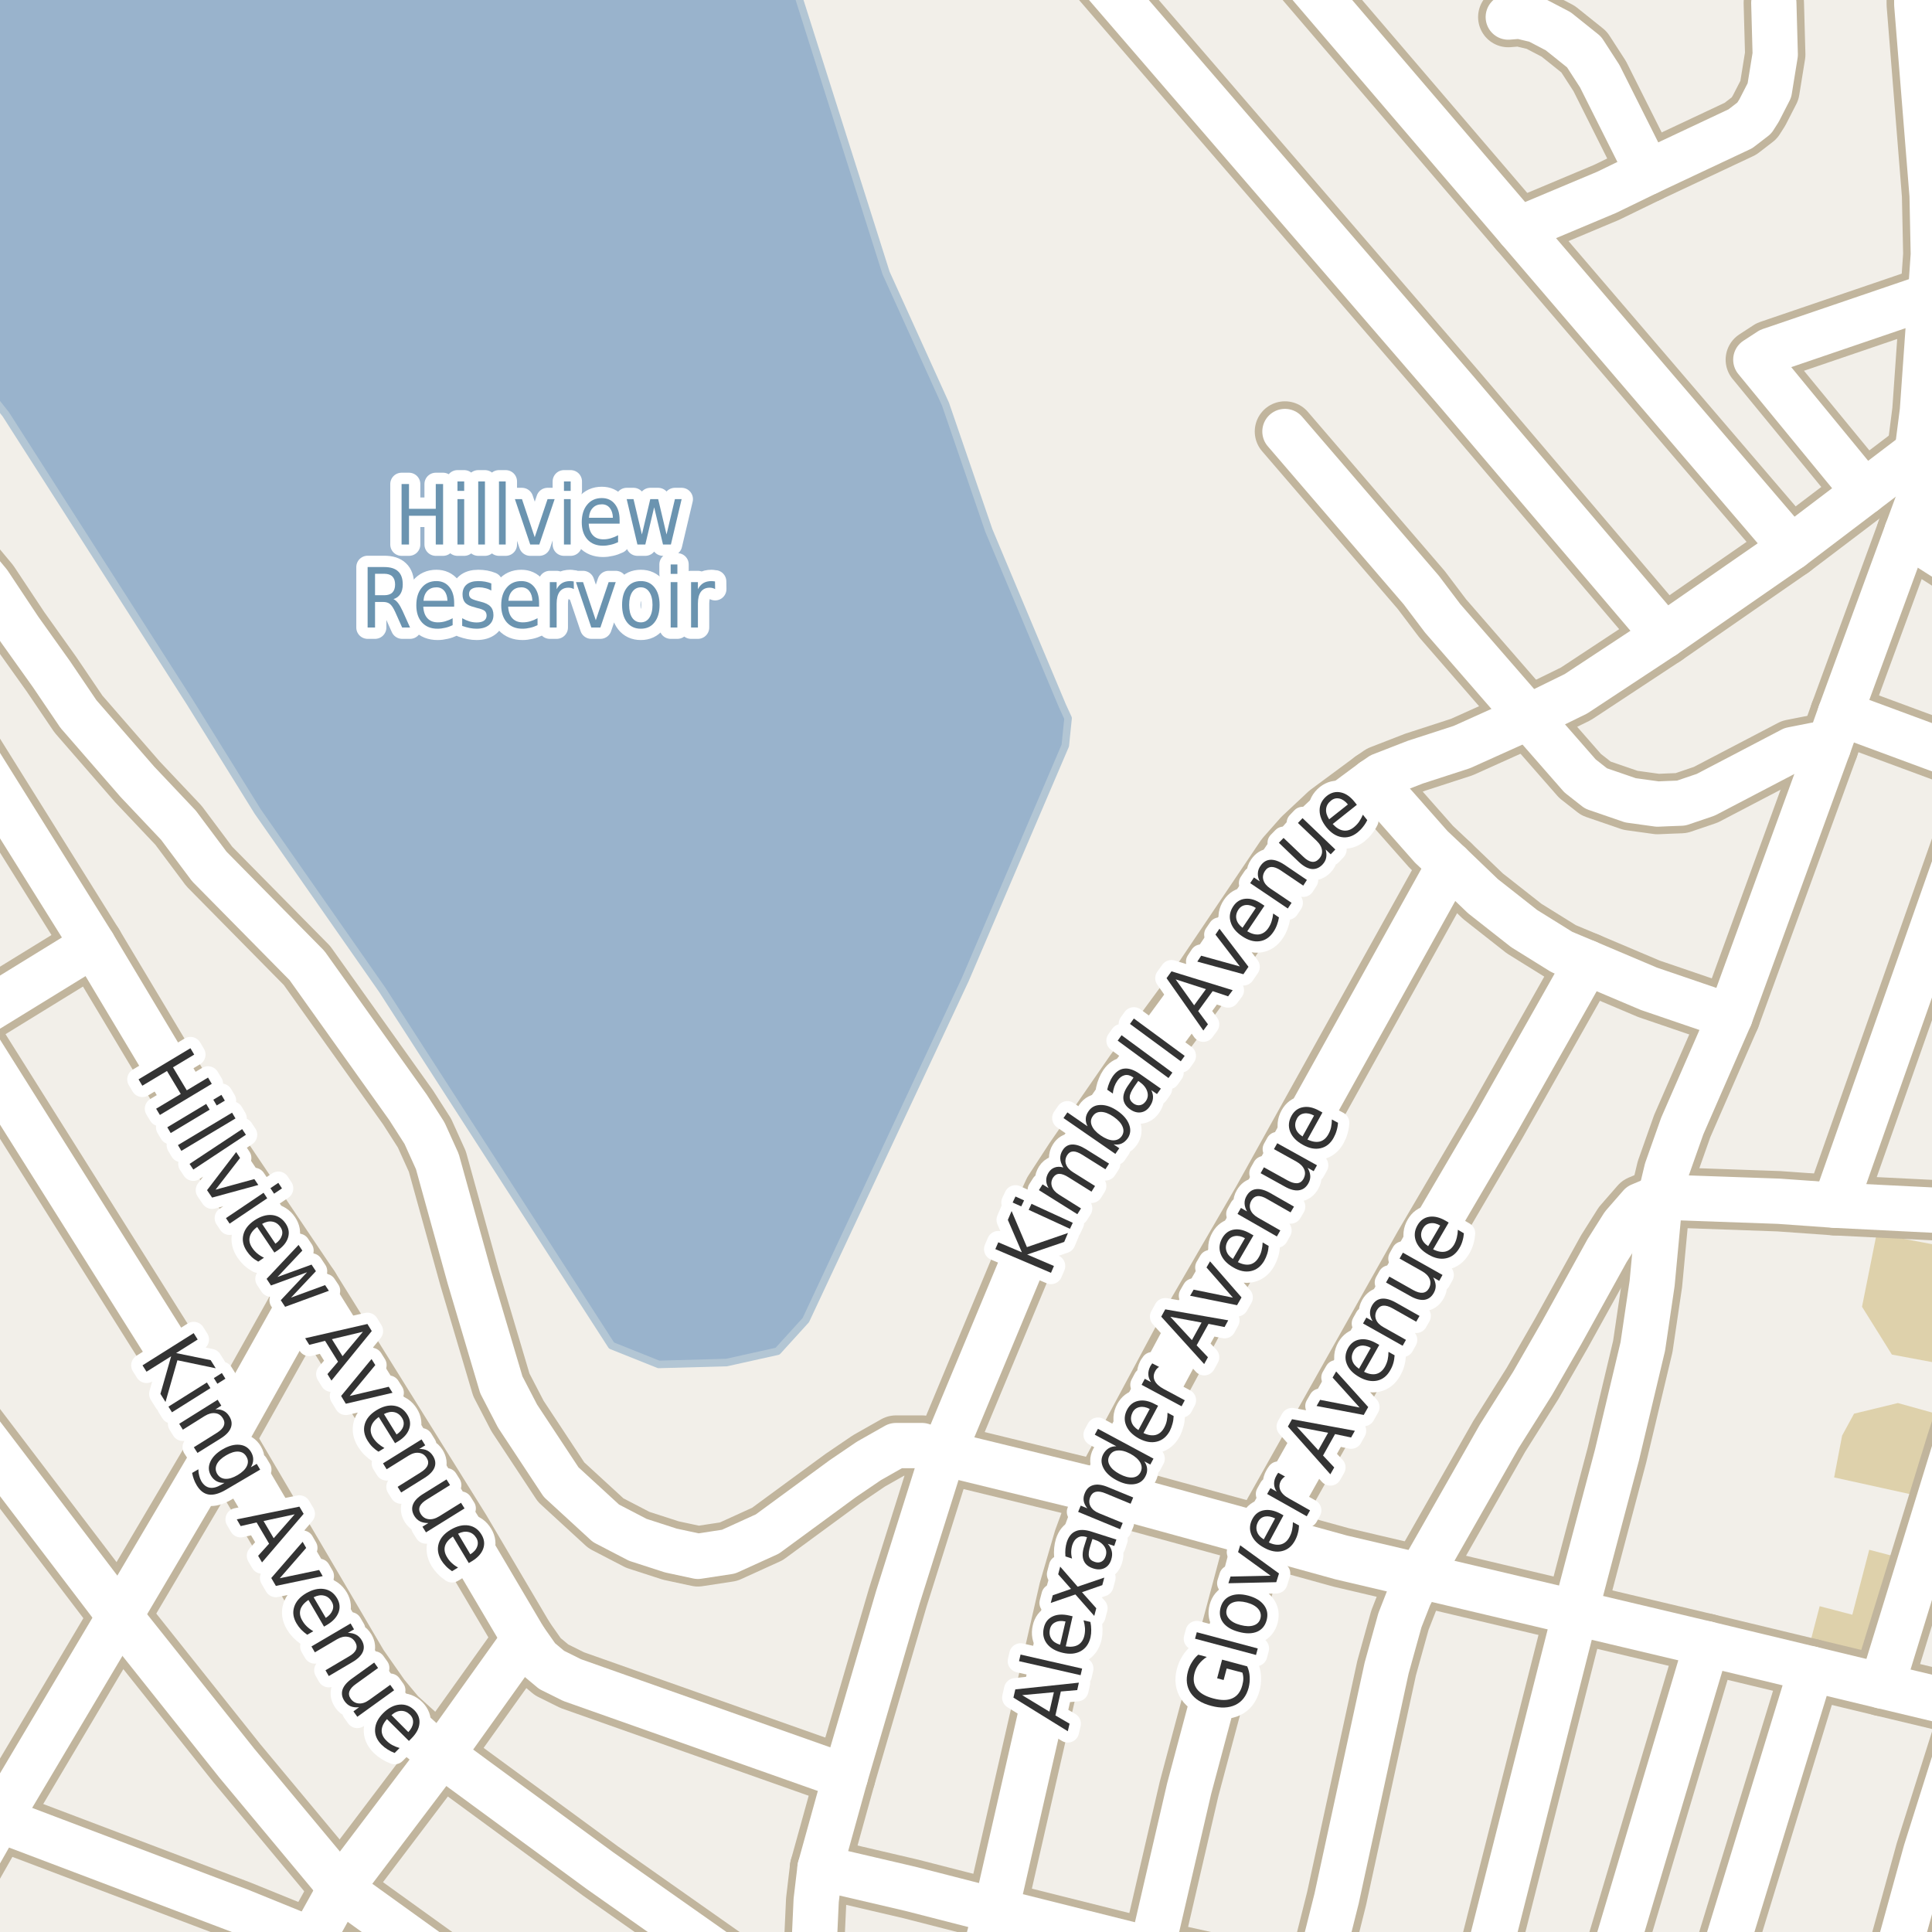 <?xml version="1.0" encoding="UTF-8"?>
<svg xmlns="http://www.w3.org/2000/svg" xmlns:xlink="http://www.w3.org/1999/xlink" width="256pt" height="256pt" viewBox="0 0 256 256" version="1.1">
<g id="surface2">
<rect x="0" y="0" width="256" height="256" style="fill:rgb(94.902%,93.725%,91.373%);fill-opacity:1;stroke:none;"/>
<path style=" stroke:none;fill-rule:evenodd;fill:rgb(87.059%,81.961%,67.059%);fill-opacity:1;" d="M 250.684 179.488 L 260 181.23 L 260 165.613 L 248.664 163.473 L 246.727 173.152 Z M 250.684 179.488 "/>
<path style=" stroke:none;fill-rule:evenodd;fill:rgb(87.059%,81.961%,67.059%);fill-opacity:1;" d="M 243.031 195.766 L 253.414 198.051 L 255.262 197.172 L 257.812 187.672 L 251.477 185.91 L 245.672 187.32 L 244.09 190.223 Z M 243.031 195.766 "/>
<path style=" stroke:none;fill-rule:evenodd;fill:rgb(87.059%,81.961%,67.059%);fill-opacity:1;" d="M 239.773 217.977 L 249.051 220.395 L 252.637 206.648 L 247.684 205.355 L 245.441 213.961 L 241.117 212.832 Z M 239.773 217.977 "/>
<path style=" stroke:none;fill-rule:evenodd;fill:rgb(60%,70.196%,80%);fill-opacity:1;" d="M -4 48.855 L 0.781 54.918 L 25.156 93.043 L 34.156 107.543 L 50.656 131.168 L 81.031 178.293 L 87.281 180.793 L 96.277 180.543 L 103.031 179.043 L 106.777 174.918 L 127.902 129.793 L 141.156 98.793 L 141.527 95.168 L 140.781 93.543 L 131.027 70.293 L 125.281 53.543 L 117.406 36.168 L 104.68 -4 L -4 -4 Z M -4 48.855 "/>
<path style="fill:none;stroke-width:1;stroke-linecap:round;stroke-linejoin:round;stroke:rgb(70.196%,77.647%,83.137%);stroke-opacity:1;stroke-miterlimit:10;" d="M -4 48.855 L 0.781 54.918 L 25.156 93.043 L 34.156 107.543 L 50.656 131.168 L 81.031 178.293 L 87.281 180.793 L 96.277 180.543 L 103.031 179.043 L 106.777 174.918 L 127.902 129.793 L 141.156 98.793 L 141.527 95.168 L 140.781 93.543 L 131.027 70.293 L 125.281 53.543 L 117.406 36.168 L 104.68 -4 L -4 -4 L -4 48.855 "/>
<path style="fill:none;stroke-width:8;stroke-linecap:round;stroke-linejoin:round;stroke:rgb(75.686%,70.98%,61.569%);stroke-opacity:1;stroke-miterlimit:10;" d="M 247.055 65.195 L 232.656 47.66 L 234.527 46.441 L 255.797 39.188 "/>
<path style="fill:none;stroke-width:8;stroke-linecap:round;stroke-linejoin:round;stroke:rgb(75.686%,70.98%,61.569%);stroke-opacity:1;stroke-miterlimit:10;" d="M -9 68.246 L -1.473 77.281 L 2.582 83.387 L 6.801 89.305 L 10.391 94.609 L 18.195 103.582 L 23.648 109.348 L 27.727 114.805 L 40.68 127.941 L 54.055 146.719 L 56.246 150.141 L 57.949 153.902 L 62.211 169.285 L 66.43 183.5 L 68.574 187.633 L 74.352 196.387 L 80.293 201.844 L 84.512 204.035 L 88.891 205.453 L 92.48 206.223 L 96.535 205.605 L 101.684 203.262 L 107.23 199.191 L 111.68 195.926 L 115.129 193.582 L 118.719 191.547 L 122.168 191.547 L 124.988 192.535 "/>
<path style="fill:none;stroke-width:8;stroke-linecap:round;stroke-linejoin:round;stroke:rgb(75.686%,70.98%,61.569%);stroke-opacity:1;stroke-miterlimit:10;" d="M 218.355 22.828 L 211.973 10.094 L 209.898 6.887 L 206.473 4.145 L 203.699 2.695 L 201.371 2.141 L 199.855 2.262 "/>
<path style="fill:none;stroke-width:8;stroke-linecap:round;stroke-linejoin:round;stroke:rgb(75.686%,70.98%,61.569%);stroke-opacity:1;stroke-miterlimit:10;" d="M 252.68 70.438 L 253.449 71.238 L 264 77.953 "/>
<path style="fill:none;stroke-width:8;stroke-linecap:round;stroke-linejoin:round;stroke:rgb(75.686%,70.98%,61.569%);stroke-opacity:1;stroke-miterlimit:10;" d="M 201.23 30.383 L 212.902 25.48 L 218.355 22.828 L 230.613 17.062 L 232.453 15.645 L 233.082 14.656 L 234.457 11.977 L 235.227 7.227 L 235.039 0.383 "/>
<path style="fill:none;stroke-width:8;stroke-linecap:round;stroke-linejoin:round;stroke:rgb(75.686%,70.98%,61.569%);stroke-opacity:1;stroke-miterlimit:10;" d="M -9 138.48 L -4.805 135.742 L 12.348 125.195 "/>
<path style="fill:none;stroke-width:8;stroke-linecap:round;stroke-linejoin:round;stroke:rgb(75.686%,70.98%,61.569%);stroke-opacity:1;stroke-miterlimit:10;" d="M 226.164 217.816 L 212.395 264 "/>
<path style="fill:none;stroke-width:8;stroke-linecap:round;stroke-linejoin:round;stroke:rgb(75.686%,70.98%,61.569%);stroke-opacity:1;stroke-miterlimit:10;" d="M 181.938 103.488 L 189.648 112.215 L 192.098 114.527 L 196.5 118.75 L 201.953 123.039 L 206.961 126.152 L 210.27 127.539 L 218.496 131.023 L 229.238 134.691 "/>
<path style="fill:none;stroke-width:8;stroke-linecap:round;stroke-linejoin:round;stroke:rgb(75.686%,70.98%,61.569%);stroke-opacity:1;stroke-miterlimit:10;" d="M 243.125 159.699 L 263.516 101.793 "/>
<path style="fill:none;stroke-width:8;stroke-linecap:round;stroke-linejoin:round;stroke:rgb(75.686%,70.98%,61.569%);stroke-opacity:1;stroke-miterlimit:10;" d="M 264 176.746 L 259.227 191.301 L 249.348 223.395 "/>
<path style="fill:none;stroke-width:8;stroke-linecap:round;stroke-linejoin:round;stroke:rgb(75.686%,70.98%,61.569%);stroke-opacity:1;stroke-miterlimit:10;" d="M 243.848 94.516 L 263.516 101.793 L 264 101.961 "/>
<path style="fill:none;stroke-width:8;stroke-linecap:round;stroke-linejoin:round;stroke:rgb(75.686%,70.98%,61.569%);stroke-opacity:1;stroke-miterlimit:10;" d="M 124.988 192.535 L 145.957 197.652 L 167.141 203.449 L 177.742 206.375 L 188.133 208.812 L 208.734 213.684 "/>
<path style="fill:none;stroke-width:8;stroke-linecap:round;stroke-linejoin:round;stroke:rgb(75.686%,70.98%,61.569%);stroke-opacity:1;stroke-miterlimit:10;" d="M 38.297 264 L 39.004 262.211 L 41.309 257.062 L 45.086 250.25 L 58.531 232.492 L 69.48 217.168 "/>
<path style="fill:none;stroke-width:8;stroke-linecap:round;stroke-linejoin:round;stroke:rgb(75.686%,70.98%,61.569%);stroke-opacity:1;stroke-miterlimit:10;" d="M 242.242 99.02 L 240.586 98.711 L 237.465 99.328 L 226.023 105.309 L 222.762 106.418 L 221.105 106.48 L 219.637 106.543 L 216.051 106.047 L 211.484 104.477 L 209.363 102.812 L 202.535 95.012 L 191.164 81.938 L 188.32 78.176 L 170.262 57.176 "/>
<path style="fill:none;stroke-width:8;stroke-linecap:round;stroke-linejoin:round;stroke:rgb(75.686%,70.98%,61.569%);stroke-opacity:1;stroke-miterlimit:10;" d="M -9 237.719 L -0.145 241.094 L 31.758 253.18 L 41.309 257.062 "/>
<path style="fill:none;stroke-width:8;stroke-linecap:round;stroke-linejoin:round;stroke:rgb(75.686%,70.98%,61.569%);stroke-opacity:1;stroke-miterlimit:10;" d="M 219.988 158.617 L 220.852 155.012 L 222.902 149.215 L 229.238 134.691 L 242.242 99.02 L 243.848 94.516 L 252.68 70.438 L 257.598 57.148 "/>
<path style="fill:none;stroke-width:8;stroke-linecap:round;stroke-linejoin:round;stroke:rgb(75.686%,70.98%,61.569%);stroke-opacity:1;stroke-miterlimit:10;" d="M -9 256.691 L -0.145 241.094 L 15.863 214.145 L 29.73 190.652 L 40.961 170.613 "/>
<path style="fill:none;stroke-width:8;stroke-linecap:round;stroke-linejoin:round;stroke:rgb(75.686%,70.98%,61.569%);stroke-opacity:1;stroke-miterlimit:10;" d="M 220.523 84.219 L 192.957 51.812 L 140.496 -9 "/>
<path style="fill:none;stroke-width:8;stroke-linecap:round;stroke-linejoin:round;stroke:rgb(75.686%,70.98%,61.569%);stroke-opacity:1;stroke-miterlimit:10;" d="M 226.887 264 L 240.004 221.145 "/>
<path style="fill:none;stroke-width:8;stroke-linecap:round;stroke-linejoin:round;stroke:rgb(75.686%,70.98%,61.569%);stroke-opacity:1;stroke-miterlimit:10;" d="M 254.031 59.891 L 254.73 54.434 L 255.219 47.465 L 255.547 42.809 L 255.797 39.188 L 256.176 33.715 L 256.012 25.883 L 253.984 0.598 L 253.961 -4.582 L 254.828 -9 "/>
<path style="fill:none;stroke-width:8;stroke-linecap:round;stroke-linejoin:round;stroke:rgb(75.686%,70.98%,61.569%);stroke-opacity:1;stroke-miterlimit:10;" d="M 264 160.223 L 257.945 160.438 L 243.125 159.699 L 235.715 159.172 L 219.988 158.617 "/>
<path style="fill:none;stroke-width:8;stroke-linecap:round;stroke-linejoin:round;stroke:rgb(75.686%,70.98%,61.569%);stroke-opacity:1;stroke-miterlimit:10;" d="M 250.031 264 L 255.172 245.348 L 261.207 226.23 "/>
<path style="fill:none;stroke-width:8;stroke-linecap:round;stroke-linejoin:round;stroke:rgb(75.686%,70.98%,61.569%);stroke-opacity:1;stroke-miterlimit:10;" d="M 208.734 213.684 L 226.164 217.816 L 240.004 221.145 L 249.348 223.395 L 261.207 226.23 L 264 226.848 "/>
<path style="fill:none;stroke-width:8;stroke-linecap:round;stroke-linejoin:round;stroke:rgb(75.686%,70.98%,61.569%);stroke-opacity:1;stroke-miterlimit:10;" d="M 195.973 264 L 208.734 213.684 L 210.316 207.672 L 214.254 192.812 L 217.68 178.414 L 218.914 170.059 L 219.988 158.617 "/>
<path style="fill:none;stroke-width:8;stroke-linecap:round;stroke-linejoin:round;stroke:rgb(75.686%,70.98%,61.569%);stroke-opacity:1;stroke-miterlimit:10;" d="M 173.984 264 L 177.113 251.543 L 183.73 221.051 L 185.5 214.672 L 186.758 211.465 L 188.133 208.812 L 190.629 204.434 L 198.645 190.344 L 203.07 183.316 L 206.914 176.625 L 212.949 165.711 L 215.07 162.348 L 217.355 159.727 L 219.988 158.617 "/>
<path style="fill:none;stroke-width:8;stroke-linecap:round;stroke-linejoin:round;stroke:rgb(75.686%,70.98%,61.569%);stroke-opacity:1;stroke-miterlimit:10;" d="M 108.66 247.488 L 120.699 250.297 L 131.957 253.184 L 152.621 258.359 L 174.199 263.137 L 178.094 264 "/>
<path style="fill:none;stroke-width:8;stroke-linecap:round;stroke-linejoin:round;stroke:rgb(75.686%,70.98%,61.569%);stroke-opacity:1;stroke-miterlimit:10;" d="M 129.164 264 L 131.957 253.184 L 141.648 210.754 L 143.605 204.035 L 145.957 197.652 L 158.191 174.836 L 167.371 159.02 L 192.098 114.527 "/>
<path style="fill:none;stroke-width:8;stroke-linecap:round;stroke-linejoin:round;stroke:rgb(75.686%,70.98%,61.569%);stroke-opacity:1;stroke-miterlimit:10;" d="M 151.449 264 L 152.621 258.359 L 157.562 237.023 L 165.766 206.285 L 167.141 203.449 L 188.695 165.125 L 198.223 148.875 L 210.27 127.539 "/>
<path style="fill:none;stroke-width:8;stroke-linecap:round;stroke-linejoin:round;stroke:rgb(75.686%,70.98%,61.569%);stroke-opacity:1;stroke-miterlimit:10;" d="M 237.348 72.562 L 201.23 30.383 L 167.516 -9 "/>
<path style="fill:none;stroke-width:8;stroke-linecap:round;stroke-linejoin:round;stroke:rgb(75.686%,70.98%,61.569%);stroke-opacity:1;stroke-miterlimit:10;" d="M 102.422 264 L 79.504 247.875 L 58.531 232.492 L 55.969 230.672 L 52.496 227.527 L 50.398 225 L 47.461 220.805 L 29.73 190.652 L -4.805 135.742 L -9 128.898 "/>
<path style="fill:none;stroke-width:8;stroke-linecap:round;stroke-linejoin:round;stroke:rgb(75.686%,70.98%,61.569%);stroke-opacity:1;stroke-miterlimit:10;" d="M 112.008 235.418 L 75.82 222.625 L 73.094 221.27 L 71.324 219.789 L 69.48 217.168 L 61 202.801 L 40.961 170.613 L 28.168 151.621 L 12.348 125.195 L -5.27 96.984 L -9 89.738 "/>
<path style="fill:none;stroke-width:8;stroke-linecap:round;stroke-linejoin:round;stroke:rgb(75.686%,70.98%,61.569%);stroke-opacity:1;stroke-miterlimit:10;" d="M -9 181.469 L 15.863 214.145 L 31.383 233.633 L 43.758 248.492 L 45.086 250.25 L 64.195 264 "/>
<path style="fill:none;stroke-width:8;stroke-linecap:round;stroke-linejoin:round;stroke:rgb(75.686%,70.98%,61.569%);stroke-opacity:1;stroke-miterlimit:10;" d="M 107.59 264 L 108.148 251.816 L 108.66 247.488 L 112.008 235.418 L 118.953 211.711 L 124.988 192.535 L 137.129 163.367 L 139.621 157.941 L 142.395 153.684 L 150.41 142.094 L 159.637 129.543 L 170.355 113.633 L 172.641 111.043 L 176.062 107.836 L 181.938 103.488 L 183.008 102.75 L 187.527 100.992 L 193.703 98.988 L 202.535 95.012 L 208.828 91.926 L 220.523 84.219 L 237.348 72.562 L 244.992 66.766 L 247.055 65.195 L 254.031 59.891 L 257.598 57.148 L 264 52.18 "/>
<path style="fill:none;stroke-width:6;stroke-linecap:round;stroke-linejoin:round;stroke:rgb(100%,100%,100%);stroke-opacity:1;stroke-miterlimit:10;" d="M 247.055 65.195 L 232.656 47.66 L 234.527 46.441 L 255.797 39.188 "/>
<path style="fill:none;stroke-width:6;stroke-linecap:round;stroke-linejoin:round;stroke:rgb(100%,100%,100%);stroke-opacity:1;stroke-miterlimit:10;" d="M -9 68.246 L -1.473 77.281 L 2.582 83.387 L 6.801 89.305 L 10.391 94.609 L 18.195 103.582 L 23.648 109.348 L 27.727 114.805 L 40.68 127.941 L 54.055 146.719 L 56.246 150.141 L 57.949 153.902 L 62.211 169.285 L 66.43 183.5 L 68.574 187.633 L 74.352 196.387 L 80.293 201.844 L 84.512 204.035 L 88.891 205.453 L 92.48 206.223 L 96.535 205.605 L 101.684 203.262 L 107.23 199.191 L 111.68 195.926 L 115.129 193.582 L 118.719 191.547 L 122.168 191.547 L 124.988 192.535 "/>
<path style="fill:none;stroke-width:6;stroke-linecap:round;stroke-linejoin:round;stroke:rgb(100%,100%,100%);stroke-opacity:1;stroke-miterlimit:10;" d="M 218.355 22.828 L 211.973 10.094 L 209.898 6.887 L 206.473 4.145 L 203.699 2.695 L 201.371 2.141 L 199.855 2.262 "/>
<path style="fill:none;stroke-width:6;stroke-linecap:round;stroke-linejoin:round;stroke:rgb(100%,100%,100%);stroke-opacity:1;stroke-miterlimit:10;" d="M 252.68 70.438 L 253.449 71.238 L 264 77.953 "/>
<path style="fill:none;stroke-width:6;stroke-linecap:round;stroke-linejoin:round;stroke:rgb(100%,100%,100%);stroke-opacity:1;stroke-miterlimit:10;" d="M 201.23 30.383 L 212.902 25.48 L 218.355 22.828 L 230.613 17.062 L 232.453 15.645 L 233.082 14.656 L 234.457 11.977 L 235.227 7.227 L 235.039 0.383 "/>
<path style="fill:none;stroke-width:6;stroke-linecap:round;stroke-linejoin:round;stroke:rgb(100%,100%,100%);stroke-opacity:1;stroke-miterlimit:10;" d="M -9 138.48 L -4.805 135.742 L 12.348 125.195 "/>
<path style="fill:none;stroke-width:6;stroke-linecap:round;stroke-linejoin:round;stroke:rgb(100%,100%,100%);stroke-opacity:1;stroke-miterlimit:10;" d="M 226.164 217.816 L 212.395 264 "/>
<path style="fill:none;stroke-width:6;stroke-linecap:round;stroke-linejoin:round;stroke:rgb(100%,100%,100%);stroke-opacity:1;stroke-miterlimit:10;" d="M 181.938 103.488 L 189.648 112.215 L 192.098 114.527 L 196.5 118.75 L 201.953 123.039 L 206.961 126.152 L 210.27 127.539 L 218.496 131.023 L 229.238 134.691 "/>
<path style="fill:none;stroke-width:6;stroke-linecap:round;stroke-linejoin:round;stroke:rgb(100%,100%,100%);stroke-opacity:1;stroke-miterlimit:10;" d="M 243.125 159.699 L 263.516 101.793 "/>
<path style="fill:none;stroke-width:6;stroke-linecap:round;stroke-linejoin:round;stroke:rgb(100%,100%,100%);stroke-opacity:1;stroke-miterlimit:10;" d="M 264 176.746 L 259.227 191.301 L 249.348 223.395 "/>
<path style="fill:none;stroke-width:6;stroke-linecap:round;stroke-linejoin:round;stroke:rgb(100%,100%,100%);stroke-opacity:1;stroke-miterlimit:10;" d="M 243.848 94.516 L 263.516 101.793 L 264 101.961 "/>
<path style="fill:none;stroke-width:6;stroke-linecap:round;stroke-linejoin:round;stroke:rgb(100%,100%,100%);stroke-opacity:1;stroke-miterlimit:10;" d="M 124.988 192.535 L 145.957 197.652 L 167.141 203.449 L 177.742 206.375 L 188.133 208.812 L 208.734 213.684 "/>
<path style="fill:none;stroke-width:6;stroke-linecap:round;stroke-linejoin:round;stroke:rgb(100%,100%,100%);stroke-opacity:1;stroke-miterlimit:10;" d="M 38.297 264 L 39.004 262.211 L 41.309 257.062 L 45.086 250.25 L 58.531 232.492 L 69.48 217.168 "/>
<path style="fill:none;stroke-width:6;stroke-linecap:round;stroke-linejoin:round;stroke:rgb(100%,100%,100%);stroke-opacity:1;stroke-miterlimit:10;" d="M 242.242 99.02 L 240.586 98.711 L 237.465 99.328 L 226.023 105.309 L 222.762 106.418 L 221.105 106.48 L 219.637 106.543 L 216.051 106.047 L 211.484 104.477 L 209.363 102.812 L 202.535 95.012 L 191.164 81.938 L 188.32 78.176 L 170.262 57.176 "/>
<path style="fill:none;stroke-width:6;stroke-linecap:round;stroke-linejoin:round;stroke:rgb(100%,100%,100%);stroke-opacity:1;stroke-miterlimit:10;" d="M -9 237.719 L -0.145 241.094 L 31.758 253.18 L 41.309 257.062 "/>
<path style="fill:none;stroke-width:6;stroke-linecap:round;stroke-linejoin:round;stroke:rgb(100%,100%,100%);stroke-opacity:1;stroke-miterlimit:10;" d="M 219.988 158.617 L 220.852 155.012 L 222.902 149.215 L 229.238 134.691 L 242.242 99.02 L 243.848 94.516 L 252.68 70.438 L 257.598 57.148 "/>
<path style="fill:none;stroke-width:6;stroke-linecap:round;stroke-linejoin:round;stroke:rgb(100%,100%,100%);stroke-opacity:1;stroke-miterlimit:10;" d="M -9 256.691 L -0.145 241.094 L 15.863 214.145 L 29.73 190.652 L 40.961 170.613 "/>
<path style="fill:none;stroke-width:6;stroke-linecap:round;stroke-linejoin:round;stroke:rgb(100%,100%,100%);stroke-opacity:1;stroke-miterlimit:10;" d="M 220.523 84.219 L 192.957 51.812 L 140.496 -9 "/>
<path style="fill:none;stroke-width:6;stroke-linecap:round;stroke-linejoin:round;stroke:rgb(100%,100%,100%);stroke-opacity:1;stroke-miterlimit:10;" d="M 226.887 264 L 240.004 221.145 "/>
<path style="fill:none;stroke-width:6;stroke-linecap:round;stroke-linejoin:round;stroke:rgb(100%,100%,100%);stroke-opacity:1;stroke-miterlimit:10;" d="M 254.031 59.891 L 254.73 54.434 L 255.219 47.465 L 255.547 42.809 L 255.797 39.188 L 256.176 33.715 L 256.012 25.883 L 253.984 0.598 L 253.961 -4.582 L 254.828 -9 "/>
<path style="fill:none;stroke-width:6;stroke-linecap:round;stroke-linejoin:round;stroke:rgb(100%,100%,100%);stroke-opacity:1;stroke-miterlimit:10;" d="M 264 160.223 L 257.945 160.438 L 243.125 159.699 L 235.715 159.172 L 219.988 158.617 "/>
<path style="fill:none;stroke-width:6;stroke-linecap:round;stroke-linejoin:round;stroke:rgb(100%,100%,100%);stroke-opacity:1;stroke-miterlimit:10;" d="M 250.031 264 L 255.172 245.348 L 261.207 226.23 "/>
<path style="fill:none;stroke-width:6;stroke-linecap:round;stroke-linejoin:round;stroke:rgb(100%,100%,100%);stroke-opacity:1;stroke-miterlimit:10;" d="M 208.734 213.684 L 226.164 217.816 L 240.004 221.145 L 249.348 223.395 L 261.207 226.23 L 264 226.848 "/>
<path style="fill:none;stroke-width:6;stroke-linecap:round;stroke-linejoin:round;stroke:rgb(100%,100%,100%);stroke-opacity:1;stroke-miterlimit:10;" d="M 195.973 264 L 208.734 213.684 L 210.316 207.672 L 214.254 192.812 L 217.68 178.414 L 218.914 170.059 L 219.988 158.617 "/>
<path style="fill:none;stroke-width:6;stroke-linecap:round;stroke-linejoin:round;stroke:rgb(100%,100%,100%);stroke-opacity:1;stroke-miterlimit:10;" d="M 173.984 264 L 177.113 251.543 L 183.73 221.051 L 185.5 214.672 L 186.758 211.465 L 188.133 208.812 L 190.629 204.434 L 198.645 190.344 L 203.07 183.316 L 206.914 176.625 L 212.949 165.711 L 215.07 162.348 L 217.355 159.727 L 219.988 158.617 "/>
<path style="fill:none;stroke-width:6;stroke-linecap:round;stroke-linejoin:round;stroke:rgb(100%,100%,100%);stroke-opacity:1;stroke-miterlimit:10;" d="M 108.66 247.488 L 120.699 250.297 L 131.957 253.184 L 152.621 258.359 L 174.199 263.137 L 178.094 264 "/>
<path style="fill:none;stroke-width:6;stroke-linecap:round;stroke-linejoin:round;stroke:rgb(100%,100%,100%);stroke-opacity:1;stroke-miterlimit:10;" d="M 129.164 264 L 131.957 253.184 L 141.648 210.754 L 143.605 204.035 L 145.957 197.652 L 158.191 174.836 L 167.371 159.02 L 192.098 114.527 "/>
<path style="fill:none;stroke-width:6;stroke-linecap:round;stroke-linejoin:round;stroke:rgb(100%,100%,100%);stroke-opacity:1;stroke-miterlimit:10;" d="M 151.449 264 L 152.621 258.359 L 157.562 237.023 L 165.766 206.285 L 167.141 203.449 L 188.695 165.125 L 198.223 148.875 L 210.27 127.539 "/>
<path style="fill:none;stroke-width:6;stroke-linecap:round;stroke-linejoin:round;stroke:rgb(100%,100%,100%);stroke-opacity:1;stroke-miterlimit:10;" d="M 237.348 72.562 L 201.23 30.383 L 167.516 -9 "/>
<path style="fill:none;stroke-width:6;stroke-linecap:round;stroke-linejoin:round;stroke:rgb(100%,100%,100%);stroke-opacity:1;stroke-miterlimit:10;" d="M 102.422 264 L 79.504 247.875 L 58.531 232.492 L 55.969 230.672 L 52.496 227.527 L 50.398 225 L 47.461 220.805 L 29.73 190.652 L -4.805 135.742 L -9 128.898 "/>
<path style="fill:none;stroke-width:6;stroke-linecap:round;stroke-linejoin:round;stroke:rgb(100%,100%,100%);stroke-opacity:1;stroke-miterlimit:10;" d="M 112.008 235.418 L 75.82 222.625 L 73.094 221.27 L 71.324 219.789 L 69.48 217.168 L 61 202.801 L 40.961 170.613 L 28.168 151.621 L 12.348 125.195 L -5.27 96.984 L -9 89.738 "/>
<path style="fill:none;stroke-width:6;stroke-linecap:round;stroke-linejoin:round;stroke:rgb(100%,100%,100%);stroke-opacity:1;stroke-miterlimit:10;" d="M -9 181.469 L 15.863 214.145 L 31.383 233.633 L 43.758 248.492 L 45.086 250.25 L 64.195 264 "/>
<path style="fill:none;stroke-width:6;stroke-linecap:round;stroke-linejoin:round;stroke:rgb(100%,100%,100%);stroke-opacity:1;stroke-miterlimit:10;" d="M 107.59 264 L 108.148 251.816 L 108.66 247.488 L 112.008 235.418 L 118.953 211.711 L 124.988 192.535 L 137.129 163.367 L 139.621 157.941 L 142.395 153.684 L 150.41 142.094 L 159.637 129.543 L 170.355 113.633 L 172.641 111.043 L 176.062 107.836 L 181.938 103.488 L 183.008 102.75 L 187.527 100.992 L 193.703 98.988 L 202.535 95.012 L 208.828 91.926 L 220.523 84.219 L 237.348 72.562 L 244.992 66.766 L 247.055 65.195 L 254.031 59.891 L 257.598 57.148 L 264 52.18 "/>
<path style="fill:none;stroke-width:3;stroke-linecap:round;stroke-linejoin:round;stroke:rgb(100%,100%,100%);stroke-opacity:1;stroke-miterlimit:10;" d="M 131.887 165.516 L 132.277 164.609 L 135.402 165.938 L 133.543 161.641 L 134.043 160.469 L 136.074 165.25 L 141.512 163.375 L 141.012 164.562 L 136.105 166.234 L 139.652 167.75 L 139.262 168.656 Z M 136.305 160.309 L 136.68 159.512 L 142.148 162.027 L 141.773 162.824 Z M 134.18 159.34 L 134.555 158.543 L 135.695 159.059 L 135.32 159.855 Z M 140.895 154.699 C 140.637 154.262 140.5 153.863 140.488 153.496 C 140.48 153.121 140.582 152.762 140.801 152.418 C 141.105 151.93 141.52 151.676 142.051 151.652 C 142.582 151.633 143.191 151.836 143.879 152.262 L 146.957 154.184 L 146.473 154.934 L 143.426 153.027 C 142.934 152.715 142.527 152.566 142.207 152.574 C 141.875 152.586 141.609 152.746 141.41 153.059 C 141.16 153.457 141.109 153.863 141.254 154.277 C 141.402 154.684 141.719 155.039 142.207 155.34 L 145.098 157.152 L 144.629 157.902 L 141.582 155.996 C 141.094 155.684 140.684 155.535 140.348 155.543 C 140.016 155.555 139.746 155.723 139.535 156.043 C 139.297 156.43 139.25 156.832 139.395 157.246 C 139.543 157.652 139.859 158.008 140.348 158.309 L 143.238 160.121 L 142.754 160.887 L 137.66 157.699 L 138.145 156.934 L 138.941 157.434 C 138.723 157.051 138.621 156.695 138.629 156.371 C 138.629 156.039 138.734 155.707 138.941 155.371 C 139.152 155.039 139.422 154.816 139.754 154.699 C 140.09 154.574 140.469 154.574 140.895 154.699 Z M 147.559 147.977 C 146.957 147.562 146.414 147.348 145.934 147.336 C 145.445 147.316 145.07 147.5 144.809 147.883 C 144.527 148.27 144.48 148.691 144.668 149.148 C 144.848 149.598 145.238 150.031 145.84 150.445 C 146.445 150.863 146.992 151.082 147.48 151.102 C 147.969 151.113 148.355 150.926 148.637 150.539 C 148.895 150.156 148.934 149.738 148.746 149.289 C 148.559 148.832 148.16 148.395 147.559 147.977 Z M 144.105 149.242 C 143.93 148.898 143.852 148.562 143.871 148.227 C 143.883 147.895 144.008 147.562 144.246 147.227 C 144.613 146.688 145.148 146.414 145.855 146.414 C 146.566 146.406 147.309 146.672 148.09 147.211 C 148.871 147.754 149.379 148.359 149.621 149.023 C 149.859 149.68 149.797 150.281 149.434 150.82 C 149.191 151.156 148.922 151.391 148.621 151.523 C 148.328 151.66 147.973 151.695 147.559 151.633 L 148.309 152.148 L 147.793 152.898 L 140.918 148.148 L 141.434 147.398 Z M 150.305 143.969 C 149.898 144.562 149.695 145.027 149.695 145.359 C 149.688 145.684 149.859 145.977 150.211 146.234 C 150.492 146.422 150.781 146.492 151.07 146.438 C 151.359 146.387 151.609 146.215 151.82 145.922 C 152.102 145.516 152.164 145.078 152.008 144.609 C 151.859 144.141 151.527 143.727 151.008 143.359 L 150.82 143.234 Z M 151.008 142.281 L 153.82 144.25 L 153.305 144.969 L 152.555 144.453 C 152.742 144.84 152.812 145.203 152.773 145.547 C 152.742 145.891 152.602 146.246 152.352 146.609 C 152.039 147.059 151.648 147.32 151.18 147.391 C 150.711 147.465 150.238 147.336 149.758 147 C 149.207 146.617 148.906 146.156 148.852 145.625 C 148.801 145.094 149.008 144.496 149.477 143.828 L 150.195 142.797 L 150.117 142.734 C 149.742 142.477 149.379 142.387 149.023 142.469 C 148.66 142.555 148.336 142.797 148.055 143.203 C 147.891 143.445 147.754 143.711 147.648 144 C 147.547 144.293 147.484 144.594 147.461 144.906 L 146.711 144.391 C 146.785 144.039 146.883 143.719 147.008 143.438 C 147.125 143.148 147.266 142.883 147.43 142.641 C 147.879 141.996 148.398 141.648 148.992 141.594 C 149.586 141.531 150.258 141.762 151.008 142.281 Z M 148.098 137.891 L 148.613 137.172 L 155.348 142.125 L 154.832 142.844 Z M 149.727 135.676 L 150.242 134.957 L 156.977 139.91 L 156.461 140.629 Z M 155.777 129.77 L 158.23 133.207 L 159.793 131.066 Z M 154.574 129.613 L 155.23 128.707 L 163.34 131.207 L 162.73 132.02 L 160.684 131.332 L 158.762 133.973 L 160.059 135.723 L 159.449 136.551 Z M 158.648 127.418 L 159.164 126.637 L 164.289 128.059 L 161.055 123.84 L 161.586 123.059 L 165.43 128.105 L 164.758 129.09 Z M 167.141 119.746 L 167.547 120.012 L 165.266 123.402 C 165.852 123.746 166.383 123.883 166.859 123.809 C 167.348 123.727 167.754 123.441 168.078 122.949 C 168.266 122.668 168.406 122.371 168.5 122.059 C 168.602 121.738 168.672 121.398 168.703 121.043 L 169.469 121.559 C 169.414 121.902 169.328 122.238 169.203 122.559 C 169.086 122.883 168.93 123.191 168.734 123.48 C 168.254 124.199 167.645 124.613 166.906 124.715 C 166.168 124.82 165.398 124.602 164.594 124.059 C 163.781 123.52 163.273 122.887 163.062 122.168 C 162.844 121.449 162.965 120.754 163.422 120.074 C 163.828 119.473 164.367 119.145 165.031 119.09 C 165.699 119.027 166.402 119.246 167.141 119.746 Z M 166.406 120.309 C 165.961 120.02 165.527 119.887 165.109 119.918 C 164.695 119.949 164.359 120.148 164.109 120.512 C 163.828 120.93 163.734 121.352 163.828 121.777 C 163.922 122.207 164.195 122.59 164.641 122.934 Z M 170.172 114.566 L 173.172 116.598 L 172.688 117.348 L 169.703 115.332 C 169.234 115.02 168.828 114.871 168.484 114.879 C 168.133 114.891 167.844 115.062 167.625 115.395 C 167.355 115.793 167.281 116.199 167.406 116.613 C 167.531 117.031 167.836 117.402 168.312 117.723 L 171.141 119.629 L 170.641 120.379 L 165.656 117.02 L 166.156 116.27 L 166.922 116.785 C 166.734 116.41 166.652 116.059 166.672 115.723 C 166.684 115.379 166.797 115.051 167.016 114.738 C 167.359 114.23 167.797 113.957 168.328 113.926 C 168.859 113.895 169.477 114.109 170.172 114.566 Z M 172.078 114.188 L 169.453 111.672 L 170.078 111.031 L 172.688 113.516 C 173.094 113.914 173.469 114.137 173.812 114.188 C 174.156 114.242 174.461 114.125 174.734 113.844 C 175.078 113.492 175.223 113.102 175.172 112.672 C 175.117 112.234 174.875 111.809 174.438 111.391 L 171.984 109.047 L 172.594 108.406 L 176.938 112.562 L 176.328 113.203 L 175.656 112.562 C 175.77 112.969 175.789 113.34 175.719 113.672 C 175.656 113.996 175.488 114.297 175.219 114.578 C 174.789 115.016 174.305 115.203 173.766 115.141 C 173.234 115.07 172.672 114.75 172.078 114.188 Z M 170.906 109.953 Z M 179.48 106.25 L 179.793 106.641 L 176.59 109.188 C 177.051 109.688 177.516 109.977 177.996 110.047 C 178.484 110.121 178.953 109.977 179.402 109.609 C 179.672 109.391 179.902 109.148 180.09 108.875 C 180.277 108.605 180.441 108.297 180.59 107.953 L 181.168 108.672 C 181.012 108.996 180.824 109.293 180.605 109.562 C 180.395 109.836 180.156 110.078 179.887 110.297 C 179.207 110.84 178.5 111.047 177.762 110.922 C 177.023 110.797 176.352 110.359 175.746 109.609 C 175.145 108.852 174.848 108.094 174.855 107.344 C 174.867 106.594 175.191 105.965 175.824 105.453 C 176.398 105.008 177.012 104.855 177.668 105 C 178.324 105.137 178.926 105.555 179.48 106.25 Z M 178.605 106.594 C 178.262 106.168 177.887 105.906 177.48 105.812 C 177.074 105.719 176.699 105.812 176.355 106.094 C 175.973 106.398 175.758 106.766 175.715 107.203 C 175.676 107.641 175.809 108.094 176.121 108.562 Z M 178.605 106.594 "/>
<path style=" stroke:none;fill-rule:evenodd;fill:rgb(20%,20%,20%);fill-opacity:1;" d="M 131.887 165.516 L 132.277 164.609 L 135.402 165.938 L 133.543 161.641 L 134.043 160.469 L 136.074 165.25 L 141.512 163.375 L 141.012 164.562 L 136.105 166.234 L 139.652 167.75 L 139.262 168.656 Z M 136.305 160.309 L 136.68 159.512 L 142.148 162.027 L 141.773 162.824 Z M 134.18 159.34 L 134.555 158.543 L 135.695 159.059 L 135.32 159.855 Z M 140.895 154.699 C 140.637 154.262 140.5 153.863 140.488 153.496 C 140.48 153.121 140.582 152.762 140.801 152.418 C 141.105 151.93 141.52 151.676 142.051 151.652 C 142.582 151.633 143.191 151.836 143.879 152.262 L 146.957 154.184 L 146.473 154.934 L 143.426 153.027 C 142.934 152.715 142.527 152.566 142.207 152.574 C 141.875 152.586 141.609 152.746 141.41 153.059 C 141.16 153.457 141.109 153.863 141.254 154.277 C 141.402 154.684 141.719 155.039 142.207 155.34 L 145.098 157.152 L 144.629 157.902 L 141.582 155.996 C 141.094 155.684 140.684 155.535 140.348 155.543 C 140.016 155.555 139.746 155.723 139.535 156.043 C 139.297 156.43 139.25 156.832 139.395 157.246 C 139.543 157.652 139.859 158.008 140.348 158.309 L 143.238 160.121 L 142.754 160.887 L 137.66 157.699 L 138.145 156.934 L 138.941 157.434 C 138.723 157.051 138.621 156.695 138.629 156.371 C 138.629 156.039 138.734 155.707 138.941 155.371 C 139.152 155.039 139.422 154.816 139.754 154.699 C 140.09 154.574 140.469 154.574 140.895 154.699 Z M 147.559 147.977 C 146.957 147.562 146.414 147.348 145.934 147.336 C 145.445 147.316 145.07 147.5 144.809 147.883 C 144.527 148.27 144.48 148.691 144.668 149.148 C 144.848 149.598 145.238 150.031 145.84 150.445 C 146.445 150.863 146.992 151.082 147.48 151.102 C 147.969 151.113 148.355 150.926 148.637 150.539 C 148.895 150.156 148.934 149.738 148.746 149.289 C 148.559 148.832 148.16 148.395 147.559 147.977 Z M 144.105 149.242 C 143.93 148.898 143.852 148.562 143.871 148.227 C 143.883 147.895 144.008 147.562 144.246 147.227 C 144.613 146.688 145.148 146.414 145.855 146.414 C 146.566 146.406 147.309 146.672 148.09 147.211 C 148.871 147.754 149.379 148.359 149.621 149.023 C 149.859 149.68 149.797 150.281 149.434 150.82 C 149.191 151.156 148.922 151.391 148.621 151.523 C 148.328 151.66 147.973 151.695 147.559 151.633 L 148.309 152.148 L 147.793 152.898 L 140.918 148.148 L 141.434 147.398 Z M 150.305 143.969 C 149.898 144.562 149.695 145.027 149.695 145.359 C 149.688 145.684 149.859 145.977 150.211 146.234 C 150.492 146.422 150.781 146.492 151.07 146.438 C 151.359 146.387 151.609 146.215 151.82 145.922 C 152.102 145.516 152.164 145.078 152.008 144.609 C 151.859 144.141 151.527 143.727 151.008 143.359 L 150.82 143.234 Z M 151.008 142.281 L 153.82 144.25 L 153.305 144.969 L 152.555 144.453 C 152.742 144.84 152.812 145.203 152.773 145.547 C 152.742 145.891 152.602 146.246 152.352 146.609 C 152.039 147.059 151.648 147.32 151.18 147.391 C 150.711 147.465 150.238 147.336 149.758 147 C 149.207 146.617 148.906 146.156 148.852 145.625 C 148.801 145.094 149.008 144.496 149.477 143.828 L 150.195 142.797 L 150.117 142.734 C 149.742 142.477 149.379 142.387 149.023 142.469 C 148.66 142.555 148.336 142.797 148.055 143.203 C 147.891 143.445 147.754 143.711 147.648 144 C 147.547 144.293 147.484 144.594 147.461 144.906 L 146.711 144.391 C 146.785 144.039 146.883 143.719 147.008 143.438 C 147.125 143.148 147.266 142.883 147.43 142.641 C 147.879 141.996 148.398 141.648 148.992 141.594 C 149.586 141.531 150.258 141.762 151.008 142.281 Z M 148.098 137.891 L 148.613 137.172 L 155.348 142.125 L 154.832 142.844 Z M 149.727 135.676 L 150.242 134.957 L 156.977 139.91 L 156.461 140.629 Z M 155.777 129.77 L 158.23 133.207 L 159.793 131.066 Z M 154.574 129.613 L 155.23 128.707 L 163.34 131.207 L 162.73 132.02 L 160.684 131.332 L 158.762 133.973 L 160.059 135.723 L 159.449 136.551 Z M 158.648 127.418 L 159.164 126.637 L 164.289 128.059 L 161.055 123.84 L 161.586 123.059 L 165.43 128.105 L 164.758 129.09 Z M 167.141 119.746 L 167.547 120.012 L 165.266 123.402 C 165.852 123.746 166.383 123.883 166.859 123.809 C 167.348 123.727 167.754 123.441 168.078 122.949 C 168.266 122.668 168.406 122.371 168.5 122.059 C 168.602 121.738 168.672 121.398 168.703 121.043 L 169.469 121.559 C 169.414 121.902 169.328 122.238 169.203 122.559 C 169.086 122.883 168.93 123.191 168.734 123.48 C 168.254 124.199 167.645 124.613 166.906 124.715 C 166.168 124.82 165.398 124.602 164.594 124.059 C 163.781 123.52 163.273 122.887 163.062 122.168 C 162.844 121.449 162.965 120.754 163.422 120.074 C 163.828 119.473 164.367 119.145 165.031 119.09 C 165.699 119.027 166.402 119.246 167.141 119.746 Z M 166.406 120.309 C 165.961 120.02 165.527 119.887 165.109 119.918 C 164.695 119.949 164.359 120.148 164.109 120.512 C 163.828 120.93 163.734 121.352 163.828 121.777 C 163.922 122.207 164.195 122.59 164.641 122.934 Z M 170.172 114.566 L 173.172 116.598 L 172.688 117.348 L 169.703 115.332 C 169.234 115.02 168.828 114.871 168.484 114.879 C 168.133 114.891 167.844 115.062 167.625 115.395 C 167.355 115.793 167.281 116.199 167.406 116.613 C 167.531 117.031 167.836 117.402 168.312 117.723 L 171.141 119.629 L 170.641 120.379 L 165.656 117.02 L 166.156 116.27 L 166.922 116.785 C 166.734 116.41 166.652 116.059 166.672 115.723 C 166.684 115.379 166.797 115.051 167.016 114.738 C 167.359 114.23 167.797 113.957 168.328 113.926 C 168.859 113.895 169.477 114.109 170.172 114.566 Z M 172.078 114.188 L 169.453 111.672 L 170.078 111.031 L 172.688 113.516 C 173.094 113.914 173.469 114.137 173.812 114.188 C 174.156 114.242 174.461 114.125 174.734 113.844 C 175.078 113.492 175.223 113.102 175.172 112.672 C 175.117 112.234 174.875 111.809 174.438 111.391 L 171.984 109.047 L 172.594 108.406 L 176.938 112.562 L 176.328 113.203 L 175.656 112.562 C 175.77 112.969 175.789 113.34 175.719 113.672 C 175.656 113.996 175.488 114.297 175.219 114.578 C 174.789 115.016 174.305 115.203 173.766 115.141 C 173.234 115.07 172.672 114.75 172.078 114.188 Z M 170.906 109.953 Z M 179.48 106.25 L 179.793 106.641 L 176.59 109.188 C 177.051 109.688 177.516 109.977 177.996 110.047 C 178.484 110.121 178.953 109.977 179.402 109.609 C 179.672 109.391 179.902 109.148 180.09 108.875 C 180.277 108.605 180.441 108.297 180.59 107.953 L 181.168 108.672 C 181.012 108.996 180.824 109.293 180.605 109.562 C 180.395 109.836 180.156 110.078 179.887 110.297 C 179.207 110.84 178.5 111.047 177.762 110.922 C 177.023 110.797 176.352 110.359 175.746 109.609 C 175.145 108.852 174.848 108.094 174.855 107.344 C 174.867 106.594 175.191 105.965 175.824 105.453 C 176.398 105.008 177.012 104.855 177.668 105 C 178.324 105.137 178.926 105.555 179.48 106.25 Z M 178.605 106.594 C 178.262 106.168 177.887 105.906 177.48 105.812 C 177.074 105.719 176.699 105.812 176.355 106.094 C 175.973 106.398 175.758 106.766 175.715 107.203 C 175.676 107.641 175.809 108.094 176.121 108.562 Z M 178.605 106.594 "/>
<path style="fill:none;stroke-width:3;stroke-linecap:round;stroke-linejoin:round;stroke:rgb(100%,100%,100%);stroke-opacity:1;stroke-miterlimit:10;" d="M 25.234 138.895 L 25.734 139.738 L 22.922 141.426 L 24.75 144.473 L 27.562 142.785 L 28.062 143.613 L 21.188 147.738 L 20.688 146.91 L 23.953 144.957 L 22.125 141.91 L 18.859 143.863 L 18.359 143.02 Z M 27.324 146.277 L 27.777 147.043 L 22.621 150.137 L 22.168 149.371 Z M 29.34 145.074 L 29.793 145.84 L 28.715 146.48 L 28.262 145.715 Z M 30.75 147.434 L 31.203 148.199 L 24.031 152.496 L 23.578 151.73 Z M 32.086 149.613 L 32.586 150.363 L 25.617 154.973 L 25.117 154.223 Z M 31.293 152.656 L 31.809 153.438 L 28.559 157.641 L 33.699 156.234 L 34.23 157.016 L 28.105 158.688 L 27.434 157.703 Z M 34.926 158.047 L 35.41 158.781 L 30.426 162.141 L 29.941 161.406 Z M 36.879 156.734 L 37.363 157.469 L 36.316 158.172 L 35.832 157.438 Z M 36.762 165.703 L 36.355 165.969 L 34.074 162.578 C 33.531 162.984 33.203 163.422 33.09 163.891 C 32.973 164.367 33.082 164.852 33.418 165.344 C 33.605 165.625 33.824 165.867 34.074 166.078 C 34.332 166.297 34.637 166.488 34.98 166.656 L 34.215 167.172 C 33.891 166.992 33.605 166.789 33.355 166.562 C 33.113 166.332 32.895 166.07 32.699 165.781 C 32.219 165.062 32.066 164.336 32.246 163.609 C 32.422 162.883 32.91 162.246 33.715 161.703 C 34.527 161.164 35.301 160.93 36.043 161 C 36.793 161.074 37.395 161.449 37.855 162.125 C 38.262 162.73 38.363 163.348 38.168 163.984 C 37.969 164.629 37.5 165.203 36.762 165.703 Z M 36.496 164.797 C 36.934 164.484 37.215 164.129 37.34 163.734 C 37.473 163.348 37.418 162.973 37.168 162.609 C 36.887 162.195 36.531 161.949 36.105 161.875 C 35.676 161.793 35.219 161.891 34.73 162.172 Z M 39.562 164.957 L 40.062 165.707 L 36.766 169.207 L 41.281 167.566 L 41.859 168.441 L 38.562 171.941 L 43.078 170.285 L 43.578 171.035 L 37.781 173.16 L 37.203 172.285 L 40.688 168.582 L 35.906 170.332 L 35.328 169.457 Z M 48.09 176.465 L 43.98 177.449 L 45.387 179.699 Z M 48.684 175.434 L 49.262 176.371 L 43.918 182.934 L 43.387 182.074 L 44.793 180.434 L 43.074 177.668 L 40.98 178.199 L 40.434 177.324 Z M 49.23 180.082 L 49.73 180.879 L 46.34 184.973 L 51.512 183.754 L 52.012 184.551 L 45.824 186.004 L 45.199 184.973 Z M 52.766 190.98 L 52.344 191.23 L 50.188 187.762 C 49.633 188.156 49.297 188.59 49.172 189.059 C 49.047 189.535 49.133 190.02 49.438 190.512 C 49.625 190.801 49.844 191.059 50.094 191.277 C 50.344 191.496 50.625 191.691 50.938 191.871 L 50.156 192.355 C 49.852 192.168 49.582 191.953 49.344 191.715 C 49.102 191.473 48.895 191.207 48.719 190.918 C 48.258 190.176 48.129 189.449 48.328 188.73 C 48.523 188.012 49.031 187.398 49.844 186.887 C 50.676 186.367 51.461 186.16 52.203 186.262 C 52.953 186.367 53.539 186.762 53.969 187.449 C 54.352 188.062 54.438 188.688 54.219 189.324 C 54.008 189.957 53.523 190.512 52.766 190.98 Z M 52.547 190.074 C 52.992 189.781 53.285 189.438 53.422 189.043 C 53.555 188.656 53.508 188.277 53.281 187.902 C 53.02 187.477 52.676 187.215 52.25 187.121 C 51.832 187.027 51.375 187.113 50.875 187.371 Z M 56.234 195.84 L 53.156 197.762 L 52.688 197.012 L 55.734 195.105 C 56.223 194.801 56.531 194.488 56.656 194.168 C 56.789 193.855 56.754 193.531 56.547 193.199 C 56.297 192.793 55.953 192.566 55.516 192.512 C 55.086 192.449 54.625 192.574 54.125 192.887 L 51.234 194.684 L 50.75 193.902 L 55.859 190.73 L 56.344 191.512 L 55.547 191.996 C 55.961 191.988 56.316 192.055 56.609 192.199 C 56.91 192.348 57.164 192.586 57.375 192.918 C 57.695 193.438 57.766 193.941 57.578 194.434 C 57.391 194.934 56.941 195.402 56.234 195.84 Z M 56.07 197.953 L 59.164 196.031 L 59.633 196.781 L 56.57 198.688 C 56.09 198.977 55.777 199.281 55.633 199.594 C 55.496 199.914 55.531 200.25 55.742 200.594 C 56 201.008 56.344 201.242 56.773 201.297 C 57.211 201.359 57.684 201.234 58.195 200.922 L 61.086 199.125 L 61.555 199.875 L 56.445 203.047 L 55.977 202.297 L 56.758 201.812 C 56.328 201.812 55.965 201.738 55.664 201.594 C 55.371 201.445 55.121 201.211 54.914 200.891 C 54.59 200.359 54.527 199.844 54.727 199.344 C 54.922 198.844 55.371 198.383 56.07 197.953 Z M 60.445 197.844 Z M 62.539 206.863 L 62.117 207.113 L 60.008 203.598 C 59.445 203.98 59.094 204.402 58.961 204.863 C 58.836 205.332 58.922 205.816 59.227 206.316 C 59.402 206.617 59.609 206.879 59.852 207.098 C 60.09 207.324 60.371 207.527 60.695 207.707 L 59.898 208.191 C 59.594 207.992 59.324 207.77 59.086 207.52 C 58.844 207.277 58.637 207.012 58.461 206.723 C 58.023 205.973 57.914 205.238 58.133 204.52 C 58.352 203.801 58.871 203.199 59.695 202.707 C 60.539 202.207 61.328 202.016 62.07 202.129 C 62.809 202.246 63.387 202.652 63.805 203.348 C 64.18 203.973 64.25 204.598 64.023 205.223 C 63.793 205.855 63.297 206.402 62.539 206.863 Z M 62.32 205.957 C 62.789 205.664 63.09 205.32 63.227 204.926 C 63.371 204.539 63.336 204.16 63.117 203.785 C 62.855 203.359 62.512 203.098 62.086 203.004 C 61.656 202.902 61.195 202.973 60.695 203.223 Z M 62.32 205.957 "/>
<path style=" stroke:none;fill-rule:evenodd;fill:rgb(20%,20%,20%);fill-opacity:1;" d="M 25.234 138.895 L 25.734 139.738 L 22.922 141.426 L 24.75 144.473 L 27.562 142.785 L 28.062 143.613 L 21.188 147.738 L 20.688 146.91 L 23.953 144.957 L 22.125 141.91 L 18.859 143.863 L 18.359 143.02 Z M 27.324 146.277 L 27.777 147.043 L 22.621 150.137 L 22.168 149.371 Z M 29.34 145.074 L 29.793 145.84 L 28.715 146.48 L 28.262 145.715 Z M 30.75 147.434 L 31.203 148.199 L 24.031 152.496 L 23.578 151.73 Z M 32.086 149.613 L 32.586 150.363 L 25.617 154.973 L 25.117 154.223 Z M 31.293 152.656 L 31.809 153.438 L 28.559 157.641 L 33.699 156.234 L 34.23 157.016 L 28.105 158.688 L 27.434 157.703 Z M 34.926 158.047 L 35.41 158.781 L 30.426 162.141 L 29.941 161.406 Z M 36.879 156.734 L 37.363 157.469 L 36.316 158.172 L 35.832 157.438 Z M 36.762 165.703 L 36.355 165.969 L 34.074 162.578 C 33.531 162.984 33.203 163.422 33.09 163.891 C 32.973 164.367 33.082 164.852 33.418 165.344 C 33.605 165.625 33.824 165.867 34.074 166.078 C 34.332 166.297 34.637 166.488 34.98 166.656 L 34.215 167.172 C 33.891 166.992 33.605 166.789 33.355 166.562 C 33.113 166.332 32.895 166.07 32.699 165.781 C 32.219 165.062 32.066 164.336 32.246 163.609 C 32.422 162.883 32.91 162.246 33.715 161.703 C 34.527 161.164 35.301 160.93 36.043 161 C 36.793 161.074 37.395 161.449 37.855 162.125 C 38.262 162.73 38.363 163.348 38.168 163.984 C 37.969 164.629 37.5 165.203 36.762 165.703 Z M 36.496 164.797 C 36.934 164.484 37.215 164.129 37.34 163.734 C 37.473 163.348 37.418 162.973 37.168 162.609 C 36.887 162.195 36.531 161.949 36.105 161.875 C 35.676 161.793 35.219 161.891 34.73 162.172 Z M 39.562 164.957 L 40.062 165.707 L 36.766 169.207 L 41.281 167.566 L 41.859 168.441 L 38.562 171.941 L 43.078 170.285 L 43.578 171.035 L 37.781 173.16 L 37.203 172.285 L 40.688 168.582 L 35.906 170.332 L 35.328 169.457 Z M 48.09 176.465 L 43.98 177.449 L 45.387 179.699 Z M 48.684 175.434 L 49.262 176.371 L 43.918 182.934 L 43.387 182.074 L 44.793 180.434 L 43.074 177.668 L 40.98 178.199 L 40.434 177.324 Z M 49.23 180.082 L 49.73 180.879 L 46.34 184.973 L 51.512 183.754 L 52.012 184.551 L 45.824 186.004 L 45.199 184.973 Z M 52.766 190.98 L 52.344 191.23 L 50.188 187.762 C 49.633 188.156 49.297 188.59 49.172 189.059 C 49.047 189.535 49.133 190.02 49.438 190.512 C 49.625 190.801 49.844 191.059 50.094 191.277 C 50.344 191.496 50.625 191.691 50.938 191.871 L 50.156 192.355 C 49.852 192.168 49.582 191.953 49.344 191.715 C 49.102 191.473 48.895 191.207 48.719 190.918 C 48.258 190.176 48.129 189.449 48.328 188.73 C 48.523 188.012 49.031 187.398 49.844 186.887 C 50.676 186.367 51.461 186.16 52.203 186.262 C 52.953 186.367 53.539 186.762 53.969 187.449 C 54.352 188.062 54.438 188.688 54.219 189.324 C 54.008 189.957 53.523 190.512 52.766 190.98 Z M 52.547 190.074 C 52.992 189.781 53.285 189.438 53.422 189.043 C 53.555 188.656 53.508 188.277 53.281 187.902 C 53.02 187.477 52.676 187.215 52.25 187.121 C 51.832 187.027 51.375 187.113 50.875 187.371 Z M 56.234 195.84 L 53.156 197.762 L 52.688 197.012 L 55.734 195.105 C 56.223 194.801 56.531 194.488 56.656 194.168 C 56.789 193.855 56.754 193.531 56.547 193.199 C 56.297 192.793 55.953 192.566 55.516 192.512 C 55.086 192.449 54.625 192.574 54.125 192.887 L 51.234 194.684 L 50.75 193.902 L 55.859 190.73 L 56.344 191.512 L 55.547 191.996 C 55.961 191.988 56.316 192.055 56.609 192.199 C 56.91 192.348 57.164 192.586 57.375 192.918 C 57.695 193.438 57.766 193.941 57.578 194.434 C 57.391 194.934 56.941 195.402 56.234 195.84 Z M 56.07 197.953 L 59.164 196.031 L 59.633 196.781 L 56.57 198.688 C 56.09 198.977 55.777 199.281 55.633 199.594 C 55.496 199.914 55.531 200.25 55.742 200.594 C 56 201.008 56.344 201.242 56.773 201.297 C 57.211 201.359 57.684 201.234 58.195 200.922 L 61.086 199.125 L 61.555 199.875 L 56.445 203.047 L 55.977 202.297 L 56.758 201.812 C 56.328 201.812 55.965 201.738 55.664 201.594 C 55.371 201.445 55.121 201.211 54.914 200.891 C 54.59 200.359 54.527 199.844 54.727 199.344 C 54.922 198.844 55.371 198.383 56.07 197.953 Z M 60.445 197.844 Z M 62.539 206.863 L 62.117 207.113 L 60.008 203.598 C 59.445 203.98 59.094 204.402 58.961 204.863 C 58.836 205.332 58.922 205.816 59.227 206.316 C 59.402 206.617 59.609 206.879 59.852 207.098 C 60.09 207.324 60.371 207.527 60.695 207.707 L 59.898 208.191 C 59.594 207.992 59.324 207.77 59.086 207.52 C 58.844 207.277 58.637 207.012 58.461 206.723 C 58.023 205.973 57.914 205.238 58.133 204.52 C 58.352 203.801 58.871 203.199 59.695 202.707 C 60.539 202.207 61.328 202.016 62.07 202.129 C 62.809 202.246 63.387 202.652 63.805 203.348 C 64.18 203.973 64.25 204.598 64.023 205.223 C 63.793 205.855 63.297 206.402 62.539 206.863 Z M 62.32 205.957 C 62.789 205.664 63.09 205.32 63.227 204.926 C 63.371 204.539 63.336 204.16 63.117 203.785 C 62.855 203.359 62.512 203.098 62.086 203.004 C 61.656 202.902 61.195 202.973 60.695 203.223 Z M 62.32 205.957 "/>
<path style="fill:none;stroke-width:3;stroke-linecap:round;stroke-linejoin:round;stroke:rgb(100%,100%,100%);stroke-opacity:1;stroke-miterlimit:10;" d="M 25.664 176.648 L 26.195 177.492 L 23.336 179.289 L 27.914 180.227 L 28.586 181.305 L 23.508 180.242 L 21.93 185.773 L 21.258 184.695 L 22.68 179.711 L 19.414 181.758 L 18.883 180.914 Z M 27.414 183.184 L 27.883 183.934 L 22.789 187.137 L 22.32 186.387 Z M 29.398 181.934 L 29.867 182.684 L 28.805 183.355 L 28.336 182.605 Z M 29.246 190.598 L 26.168 192.52 L 25.684 191.77 L 28.73 189.863 C 29.219 189.559 29.527 189.246 29.652 188.926 C 29.785 188.602 29.746 188.27 29.527 187.926 C 29.277 187.52 28.934 187.297 28.496 187.254 C 28.066 187.203 27.609 187.328 27.121 187.629 L 24.23 189.441 L 23.746 188.66 L 28.84 185.473 L 29.324 186.254 L 28.543 186.754 C 28.957 186.723 29.316 186.785 29.621 186.941 C 29.922 187.09 30.172 187.324 30.371 187.645 C 30.703 188.164 30.777 188.676 30.59 189.176 C 30.402 189.684 29.953 190.16 29.246 190.598 Z M 31.488 195.453 C 32.102 195.086 32.508 194.691 32.707 194.266 C 32.914 193.836 32.895 193.414 32.645 193 C 32.414 192.594 32.059 192.375 31.582 192.344 C 31.113 192.312 30.57 192.48 29.957 192.844 C 29.34 193.207 28.93 193.602 28.723 194.031 C 28.523 194.457 28.539 194.875 28.77 195.281 C 29.02 195.695 29.379 195.922 29.848 195.953 C 30.324 195.984 30.871 195.816 31.488 195.453 Z M 29.926 197.406 C 29.039 197.926 28.277 198.133 27.645 198.031 C 27.008 197.926 26.48 197.508 26.051 196.781 C 25.895 196.52 25.77 196.254 25.676 195.984 C 25.582 195.723 25.512 195.453 25.457 195.172 L 26.285 194.688 C 26.285 195 26.324 195.281 26.395 195.531 C 26.457 195.789 26.551 196.035 26.676 196.266 C 26.977 196.766 27.348 197.051 27.785 197.125 C 28.223 197.207 28.73 197.078 29.316 196.734 L 29.754 196.484 C 29.348 196.504 28.992 196.43 28.691 196.266 C 28.398 196.109 28.152 195.863 27.957 195.531 C 27.613 194.945 27.582 194.336 27.863 193.703 C 28.145 193.07 28.684 192.516 29.488 192.047 C 30.289 191.578 31.035 191.375 31.723 191.438 C 32.41 191.5 32.926 191.824 33.27 192.406 C 33.465 192.742 33.559 193.074 33.551 193.406 C 33.551 193.75 33.445 194.086 33.238 194.422 L 34.02 193.969 L 34.473 194.734 Z M 39.047 200.652 L 34.922 201.543 L 36.266 203.824 Z M 39.672 199.637 L 40.234 200.59 L 34.719 207.027 L 34.203 206.152 L 35.656 204.543 L 34 201.73 L 31.891 202.215 L 31.375 201.324 Z M 40.102 204.297 L 40.57 205.109 L 37.07 209.125 L 42.289 208.031 L 42.758 208.844 L 36.555 210.141 L 35.945 209.094 Z M 43.34 215.301 L 42.934 215.535 L 40.871 212.004 C 40.309 212.379 39.953 212.801 39.809 213.27 C 39.672 213.746 39.754 214.238 40.059 214.738 C 40.223 215.027 40.426 215.289 40.668 215.52 C 40.906 215.746 41.188 215.957 41.512 216.145 L 40.715 216.613 C 40.41 216.402 40.141 216.176 39.902 215.926 C 39.672 215.684 39.469 215.414 39.293 215.113 C 38.855 214.371 38.75 213.645 38.98 212.926 C 39.207 212.207 39.734 211.605 40.559 211.113 C 41.402 210.625 42.191 210.438 42.934 210.551 C 43.672 210.668 44.25 211.078 44.668 211.785 C 45.031 212.41 45.094 213.035 44.855 213.66 C 44.613 214.293 44.109 214.84 43.34 215.301 Z M 43.168 214.379 C 43.613 214.098 43.91 213.758 44.059 213.363 C 44.215 212.977 44.176 212.598 43.949 212.223 C 43.699 211.785 43.359 211.52 42.934 211.426 C 42.516 211.324 42.059 211.395 41.559 211.645 Z M 46.691 220.242 L 43.566 222.086 L 43.129 221.32 L 46.223 219.492 C 46.723 219.211 47.039 218.906 47.176 218.586 C 47.309 218.262 47.273 217.93 47.066 217.586 C 46.824 217.18 46.488 216.945 46.051 216.883 C 45.621 216.812 45.16 216.922 44.66 217.211 L 41.723 218.945 L 41.27 218.164 L 46.457 215.117 L 46.91 215.898 L 46.098 216.367 C 46.512 216.367 46.871 216.445 47.176 216.602 C 47.477 216.758 47.727 217.004 47.926 217.336 C 48.238 217.867 48.289 218.375 48.082 218.867 C 47.871 219.367 47.41 219.824 46.691 220.242 Z M 46.629 222.422 L 49.582 220.297 L 50.098 221.016 L 47.176 223.125 C 46.715 223.445 46.426 223.773 46.301 224.109 C 46.184 224.441 46.242 224.77 46.473 225.094 C 46.762 225.488 47.129 225.695 47.566 225.719 C 48.004 225.75 48.461 225.586 48.941 225.234 L 51.707 223.25 L 52.223 223.969 L 47.348 227.484 L 46.832 226.766 L 47.582 226.219 C 47.152 226.258 46.785 226.219 46.473 226.094 C 46.168 225.969 45.902 225.75 45.676 225.438 C 45.32 224.938 45.223 224.426 45.379 223.906 C 45.543 223.395 45.961 222.902 46.629 222.422 Z M 50.988 222.016 Z M 54.527 230.34 L 54.184 230.684 L 51.277 227.793 C 50.828 228.293 50.594 228.785 50.574 229.277 C 50.562 229.766 50.766 230.215 51.184 230.621 C 51.422 230.871 51.688 231.074 51.98 231.23 C 52.27 231.387 52.594 231.516 52.949 231.621 L 52.293 232.277 C 51.957 232.152 51.645 231.996 51.355 231.809 C 51.062 231.629 50.797 231.422 50.559 231.184 C 49.941 230.566 49.656 229.887 49.699 229.137 C 49.738 228.387 50.098 227.676 50.777 226.996 C 51.465 226.309 52.184 225.934 52.934 225.871 C 53.684 225.801 54.344 226.051 54.918 226.621 C 55.426 227.145 55.645 227.738 55.574 228.402 C 55.512 229.059 55.16 229.703 54.527 230.34 Z M 54.105 229.512 C 54.48 229.113 54.688 228.707 54.73 228.293 C 54.77 227.879 54.641 227.52 54.34 227.215 C 53.984 226.863 53.59 226.691 53.152 226.699 C 52.723 226.699 52.297 226.887 51.871 227.262 Z M 54.105 229.512 "/>
<path style=" stroke:none;fill-rule:evenodd;fill:rgb(20%,20%,20%);fill-opacity:1;" d="M 25.664 176.648 L 26.195 177.492 L 23.336 179.289 L 27.914 180.227 L 28.586 181.305 L 23.508 180.242 L 21.93 185.773 L 21.258 184.695 L 22.68 179.711 L 19.414 181.758 L 18.883 180.914 Z M 27.414 183.184 L 27.883 183.934 L 22.789 187.137 L 22.32 186.387 Z M 29.398 181.934 L 29.867 182.684 L 28.805 183.355 L 28.336 182.605 Z M 29.246 190.598 L 26.168 192.52 L 25.684 191.77 L 28.73 189.863 C 29.219 189.559 29.527 189.246 29.652 188.926 C 29.785 188.602 29.746 188.27 29.527 187.926 C 29.277 187.52 28.934 187.297 28.496 187.254 C 28.066 187.203 27.609 187.328 27.121 187.629 L 24.23 189.441 L 23.746 188.66 L 28.84 185.473 L 29.324 186.254 L 28.543 186.754 C 28.957 186.723 29.316 186.785 29.621 186.941 C 29.922 187.09 30.172 187.324 30.371 187.645 C 30.703 188.164 30.777 188.676 30.59 189.176 C 30.402 189.684 29.953 190.16 29.246 190.598 Z M 31.488 195.453 C 32.102 195.086 32.508 194.691 32.707 194.266 C 32.914 193.836 32.895 193.414 32.645 193 C 32.414 192.594 32.059 192.375 31.582 192.344 C 31.113 192.312 30.57 192.48 29.957 192.844 C 29.34 193.207 28.93 193.602 28.723 194.031 C 28.523 194.457 28.539 194.875 28.77 195.281 C 29.02 195.695 29.379 195.922 29.848 195.953 C 30.324 195.984 30.871 195.816 31.488 195.453 Z M 29.926 197.406 C 29.039 197.926 28.277 198.133 27.645 198.031 C 27.008 197.926 26.48 197.508 26.051 196.781 C 25.895 196.52 25.77 196.254 25.676 195.984 C 25.582 195.723 25.512 195.453 25.457 195.172 L 26.285 194.688 C 26.285 195 26.324 195.281 26.395 195.531 C 26.457 195.789 26.551 196.035 26.676 196.266 C 26.977 196.766 27.348 197.051 27.785 197.125 C 28.223 197.207 28.73 197.078 29.316 196.734 L 29.754 196.484 C 29.348 196.504 28.992 196.43 28.691 196.266 C 28.398 196.109 28.152 195.863 27.957 195.531 C 27.613 194.945 27.582 194.336 27.863 193.703 C 28.145 193.07 28.684 192.516 29.488 192.047 C 30.289 191.578 31.035 191.375 31.723 191.438 C 32.41 191.5 32.926 191.824 33.27 192.406 C 33.465 192.742 33.559 193.074 33.551 193.406 C 33.551 193.75 33.445 194.086 33.238 194.422 L 34.02 193.969 L 34.473 194.734 Z M 39.047 200.652 L 34.922 201.543 L 36.266 203.824 Z M 39.672 199.637 L 40.234 200.59 L 34.719 207.027 L 34.203 206.152 L 35.656 204.543 L 34 201.73 L 31.891 202.215 L 31.375 201.324 Z M 40.102 204.297 L 40.57 205.109 L 37.07 209.125 L 42.289 208.031 L 42.758 208.844 L 36.555 210.141 L 35.945 209.094 Z M 43.34 215.301 L 42.934 215.535 L 40.871 212.004 C 40.309 212.379 39.953 212.801 39.809 213.27 C 39.672 213.746 39.754 214.238 40.059 214.738 C 40.223 215.027 40.426 215.289 40.668 215.52 C 40.906 215.746 41.188 215.957 41.512 216.145 L 40.715 216.613 C 40.41 216.402 40.141 216.176 39.902 215.926 C 39.672 215.684 39.469 215.414 39.293 215.113 C 38.855 214.371 38.75 213.645 38.98 212.926 C 39.207 212.207 39.734 211.605 40.559 211.113 C 41.402 210.625 42.191 210.438 42.934 210.551 C 43.672 210.668 44.25 211.078 44.668 211.785 C 45.031 212.41 45.094 213.035 44.855 213.66 C 44.613 214.293 44.109 214.84 43.34 215.301 Z M 43.168 214.379 C 43.613 214.098 43.91 213.758 44.059 213.363 C 44.215 212.977 44.176 212.598 43.949 212.223 C 43.699 211.785 43.359 211.52 42.934 211.426 C 42.516 211.324 42.059 211.395 41.559 211.645 Z M 46.691 220.242 L 43.566 222.086 L 43.129 221.32 L 46.223 219.492 C 46.723 219.211 47.039 218.906 47.176 218.586 C 47.309 218.262 47.273 217.93 47.066 217.586 C 46.824 217.18 46.488 216.945 46.051 216.883 C 45.621 216.812 45.16 216.922 44.66 217.211 L 41.723 218.945 L 41.27 218.164 L 46.457 215.117 L 46.91 215.898 L 46.098 216.367 C 46.512 216.367 46.871 216.445 47.176 216.602 C 47.477 216.758 47.727 217.004 47.926 217.336 C 48.238 217.867 48.289 218.375 48.082 218.867 C 47.871 219.367 47.41 219.824 46.691 220.242 Z M 46.629 222.422 L 49.582 220.297 L 50.098 221.016 L 47.176 223.125 C 46.715 223.445 46.426 223.773 46.301 224.109 C 46.184 224.441 46.242 224.77 46.473 225.094 C 46.762 225.488 47.129 225.695 47.566 225.719 C 48.004 225.75 48.461 225.586 48.941 225.234 L 51.707 223.25 L 52.223 223.969 L 47.348 227.484 L 46.832 226.766 L 47.582 226.219 C 47.152 226.258 46.785 226.219 46.473 226.094 C 46.168 225.969 45.902 225.75 45.676 225.438 C 45.32 224.938 45.223 224.426 45.379 223.906 C 45.543 223.395 45.961 222.902 46.629 222.422 Z M 50.988 222.016 Z M 54.527 230.34 L 54.184 230.684 L 51.277 227.793 C 50.828 228.293 50.594 228.785 50.574 229.277 C 50.562 229.766 50.766 230.215 51.184 230.621 C 51.422 230.871 51.688 231.074 51.98 231.23 C 52.27 231.387 52.594 231.516 52.949 231.621 L 52.293 232.277 C 51.957 232.152 51.645 231.996 51.355 231.809 C 51.062 231.629 50.797 231.422 50.559 231.184 C 49.941 230.566 49.656 229.887 49.699 229.137 C 49.738 228.387 50.098 227.676 50.777 226.996 C 51.465 226.309 52.184 225.934 52.934 225.871 C 53.684 225.801 54.344 226.051 54.918 226.621 C 55.426 227.145 55.645 227.738 55.574 228.402 C 55.512 229.059 55.16 229.703 54.527 230.34 Z M 54.105 229.512 C 54.48 229.113 54.688 228.707 54.73 228.293 C 54.77 227.879 54.641 227.52 54.34 227.215 C 53.984 226.863 53.59 226.691 53.152 226.699 C 52.723 226.699 52.297 226.887 51.871 227.262 Z M 54.105 229.512 "/>
<path style="fill:none;stroke-width:3;stroke-linecap:round;stroke-linejoin:round;stroke:rgb(100%,100%,100%);stroke-opacity:1;stroke-miterlimit:10;" d="M 164.621 221.629 L 162.543 221.082 L 162.137 222.613 L 161.277 222.379 L 161.934 219.91 L 165.262 220.801 C 165.457 221.238 165.566 221.699 165.59 222.176 C 165.621 222.656 165.574 223.145 165.449 223.645 C 165.156 224.73 164.574 225.484 163.699 225.91 C 162.816 226.328 161.746 226.371 160.496 226.035 C 159.227 225.703 158.32 225.137 157.777 224.332 C 157.238 223.52 157.113 222.574 157.402 221.488 C 157.52 221.043 157.695 220.629 157.934 220.254 C 158.164 219.871 158.445 219.535 158.777 219.254 L 159.902 219.551 C 159.488 219.824 159.145 220.137 158.871 220.488 C 158.602 220.832 158.41 221.219 158.293 221.645 C 158.066 222.488 158.16 223.199 158.574 223.77 C 158.98 224.344 159.711 224.77 160.762 225.051 C 161.805 225.332 162.648 225.328 163.293 225.035 C 163.941 224.746 164.375 224.176 164.605 223.332 C 164.699 222.988 164.746 222.684 164.746 222.41 C 164.746 222.141 164.703 221.879 164.621 221.629 Z M 158.348 217.137 L 158.582 216.277 L 166.66 218.434 L 166.426 219.293 Z M 162.543 213.246 C 162.418 213.707 162.523 214.121 162.855 214.496 C 163.18 214.871 163.684 215.148 164.371 215.324 C 165.07 215.512 165.652 215.527 166.121 215.371 C 166.59 215.215 166.887 214.91 167.012 214.449 C 167.137 213.98 167.035 213.559 166.715 213.184 C 166.395 212.809 165.883 212.527 165.184 212.34 C 164.496 212.164 163.918 212.152 163.449 212.309 C 162.973 212.465 162.668 212.777 162.543 213.246 Z M 161.73 213.027 C 161.93 212.277 162.355 211.762 163.012 211.48 C 163.668 211.199 164.473 211.184 165.418 211.434 C 166.367 211.695 167.051 212.113 167.48 212.684 C 167.918 213.258 168.035 213.918 167.84 214.668 C 167.641 215.418 167.215 215.934 166.559 216.215 C 165.895 216.488 165.086 216.492 164.137 216.23 C 163.191 215.98 162.504 215.574 162.074 215.012 C 161.648 214.441 161.535 213.777 161.73 213.027 Z M 162.77 209.789 L 163.051 208.898 L 168.363 208.789 L 164.051 205.664 L 164.332 204.758 L 169.473 208.492 L 169.113 209.648 Z M 169.645 200.555 L 170.066 200.789 L 168.129 204.383 C 168.734 204.676 169.277 204.758 169.754 204.633 C 170.223 204.5 170.59 204.176 170.863 203.664 C 171.027 203.363 171.145 203.051 171.207 202.727 C 171.277 202.406 171.316 202.062 171.316 201.695 L 172.129 202.133 C 172.117 202.488 172.066 202.832 171.973 203.164 C 171.887 203.5 171.762 203.816 171.598 204.117 C 171.191 204.879 170.621 205.348 169.895 205.523 C 169.168 205.703 168.379 205.562 167.535 205.102 C 166.672 204.645 166.098 204.066 165.816 203.367 C 165.527 202.672 165.574 201.969 165.957 201.258 C 166.301 200.613 166.809 200.234 167.473 200.117 C 168.129 199.992 168.855 200.141 169.645 200.555 Z M 168.957 201.195 C 168.469 200.957 168.027 200.875 167.629 200.945 C 167.223 201.02 166.918 201.25 166.707 201.633 C 166.469 202.07 166.418 202.5 166.551 202.914 C 166.676 203.332 166.98 203.688 167.457 203.977 Z M 170.277 195.648 C 170.176 195.703 170.082 195.773 169.996 195.867 C 169.902 195.953 169.82 196.055 169.746 196.18 C 169.496 196.617 169.465 197.047 169.652 197.461 C 169.84 197.879 170.23 198.25 170.824 198.57 L 173.59 200.133 L 173.152 200.914 L 167.902 197.961 L 168.34 197.18 L 169.168 197.648 C 168.941 197.305 168.824 196.961 168.824 196.617 C 168.816 196.266 168.914 195.906 169.121 195.539 C 169.152 195.477 169.191 195.414 169.23 195.352 C 169.273 195.281 169.32 195.211 169.371 195.148 Z M 171.84 189.055 L 174.684 192.164 L 175.98 189.852 Z M 170.652 189.023 L 171.199 188.055 L 179.527 189.586 L 179.027 190.477 L 176.902 190.023 L 175.309 192.867 L 176.793 194.445 L 176.277 195.352 Z M 174.453 186.301 L 174.922 185.488 L 180.156 186.504 L 176.578 182.535 L 177.047 181.723 L 181.297 186.441 L 180.703 187.488 Z M 182.34 177.973 L 182.762 178.207 L 180.746 181.77 C 181.352 182.074 181.895 182.168 182.371 182.051 C 182.84 181.926 183.219 181.609 183.512 181.098 C 183.676 180.797 183.797 180.488 183.871 180.176 C 183.941 179.855 183.98 179.504 183.98 179.129 L 184.793 179.582 C 184.77 179.949 184.715 180.297 184.621 180.629 C 184.527 180.953 184.391 181.266 184.215 181.566 C 183.797 182.316 183.219 182.777 182.48 182.941 C 181.742 183.098 180.957 182.941 180.121 182.473 C 179.27 181.996 178.711 181.406 178.449 180.707 C 178.18 180.012 178.242 179.309 178.637 178.598 C 179.004 177.965 179.52 177.594 180.184 177.488 C 180.84 177.375 181.559 177.535 182.34 177.973 Z M 181.637 178.598 C 181.16 178.34 180.715 178.246 180.309 178.316 C 179.902 178.391 179.59 178.613 179.371 178.988 C 179.121 179.426 179.059 179.855 179.184 180.27 C 179.309 180.688 179.605 181.051 180.074 181.363 Z M 184.938 172.586 L 188.094 174.367 L 187.656 175.133 L 184.531 173.367 C 184.031 173.086 183.609 172.969 183.266 173.008 C 182.922 173.051 182.652 173.242 182.453 173.586 C 182.215 174.016 182.172 174.43 182.328 174.836 C 182.484 175.242 182.82 175.586 183.328 175.867 L 186.297 177.539 L 185.859 178.32 L 180.609 175.367 L 181.047 174.586 L 181.875 175.055 C 181.656 174.691 181.543 174.344 181.531 174.008 C 181.523 173.664 181.609 173.328 181.797 172.992 C 182.102 172.461 182.516 172.16 183.047 172.086 C 183.578 172.016 184.211 172.18 184.938 172.586 Z M 186.844 171.719 L 183.656 169.938 L 184.094 169.156 L 187.25 170.938 C 187.742 171.211 188.156 171.328 188.5 171.297 C 188.852 171.266 189.129 171.078 189.328 170.734 C 189.566 170.309 189.602 169.891 189.438 169.484 C 189.281 169.078 188.941 168.73 188.422 168.438 L 185.453 166.766 L 185.891 165.984 L 191.141 168.938 L 190.703 169.719 L 189.906 169.266 C 190.102 169.633 190.211 169.98 190.234 170.312 C 190.254 170.648 190.172 170.98 189.984 171.312 C 189.68 171.855 189.258 172.164 188.719 172.234 C 188.18 172.297 187.555 172.125 186.844 171.719 Z M 184.656 167.922 Z M 191.535 161.746 L 191.957 161.996 L 189.895 165.543 C 190.5 165.848 191.043 165.945 191.52 165.84 C 191.988 165.727 192.371 165.418 192.676 164.918 C 192.84 164.617 192.961 164.305 193.035 163.98 C 193.117 163.66 193.164 163.316 193.176 162.949 L 193.973 163.418 C 193.949 163.762 193.887 164.102 193.785 164.434 C 193.691 164.77 193.555 165.082 193.379 165.371 C 192.941 166.121 192.352 166.574 191.613 166.73 C 190.887 166.887 190.109 166.727 189.285 166.246 C 188.434 165.758 187.875 165.16 187.613 164.449 C 187.355 163.742 187.426 163.039 187.832 162.34 C 188.199 161.707 188.715 161.336 189.379 161.23 C 190.047 161.129 190.766 161.301 191.535 161.746 Z M 190.832 162.387 C 190.363 162.117 189.926 162.02 189.52 162.09 C 189.105 162.152 188.785 162.371 188.566 162.746 C 188.309 163.176 188.238 163.602 188.363 164.027 C 188.48 164.445 188.77 164.809 189.238 165.121 Z M 190.832 162.387 "/>
<path style=" stroke:none;fill-rule:evenodd;fill:rgb(20%,20%,20%);fill-opacity:1;" d="M 164.621 221.629 L 162.543 221.082 L 162.137 222.613 L 161.277 222.379 L 161.934 219.91 L 165.262 220.801 C 165.457 221.238 165.566 221.699 165.59 222.176 C 165.621 222.656 165.574 223.145 165.449 223.645 C 165.156 224.73 164.574 225.484 163.699 225.91 C 162.816 226.328 161.746 226.371 160.496 226.035 C 159.227 225.703 158.32 225.137 157.777 224.332 C 157.238 223.52 157.113 222.574 157.402 221.488 C 157.52 221.043 157.695 220.629 157.934 220.254 C 158.164 219.871 158.445 219.535 158.777 219.254 L 159.902 219.551 C 159.488 219.824 159.145 220.137 158.871 220.488 C 158.602 220.832 158.41 221.219 158.293 221.645 C 158.066 222.488 158.16 223.199 158.574 223.77 C 158.98 224.344 159.711 224.77 160.762 225.051 C 161.805 225.332 162.648 225.328 163.293 225.035 C 163.941 224.746 164.375 224.176 164.605 223.332 C 164.699 222.988 164.746 222.684 164.746 222.41 C 164.746 222.141 164.703 221.879 164.621 221.629 Z M 158.348 217.137 L 158.582 216.277 L 166.66 218.434 L 166.426 219.293 Z M 162.543 213.246 C 162.418 213.707 162.523 214.121 162.855 214.496 C 163.18 214.871 163.684 215.148 164.371 215.324 C 165.07 215.512 165.652 215.527 166.121 215.371 C 166.59 215.215 166.887 214.91 167.012 214.449 C 167.137 213.98 167.035 213.559 166.715 213.184 C 166.395 212.809 165.883 212.527 165.184 212.34 C 164.496 212.164 163.918 212.152 163.449 212.309 C 162.973 212.465 162.668 212.777 162.543 213.246 Z M 161.73 213.027 C 161.93 212.277 162.355 211.762 163.012 211.48 C 163.668 211.199 164.473 211.184 165.418 211.434 C 166.367 211.695 167.051 212.113 167.48 212.684 C 167.918 213.258 168.035 213.918 167.84 214.668 C 167.641 215.418 167.215 215.934 166.559 216.215 C 165.895 216.488 165.086 216.492 164.137 216.23 C 163.191 215.98 162.504 215.574 162.074 215.012 C 161.648 214.441 161.535 213.777 161.73 213.027 Z M 162.77 209.789 L 163.051 208.898 L 168.363 208.789 L 164.051 205.664 L 164.332 204.758 L 169.473 208.492 L 169.113 209.648 Z M 169.645 200.555 L 170.066 200.789 L 168.129 204.383 C 168.734 204.676 169.277 204.758 169.754 204.633 C 170.223 204.5 170.59 204.176 170.863 203.664 C 171.027 203.363 171.145 203.051 171.207 202.727 C 171.277 202.406 171.316 202.062 171.316 201.695 L 172.129 202.133 C 172.117 202.488 172.066 202.832 171.973 203.164 C 171.887 203.5 171.762 203.816 171.598 204.117 C 171.191 204.879 170.621 205.348 169.895 205.523 C 169.168 205.703 168.379 205.562 167.535 205.102 C 166.672 204.645 166.098 204.066 165.816 203.367 C 165.527 202.672 165.574 201.969 165.957 201.258 C 166.301 200.613 166.809 200.234 167.473 200.117 C 168.129 199.992 168.855 200.141 169.645 200.555 Z M 168.957 201.195 C 168.469 200.957 168.027 200.875 167.629 200.945 C 167.223 201.02 166.918 201.25 166.707 201.633 C 166.469 202.07 166.418 202.5 166.551 202.914 C 166.676 203.332 166.98 203.688 167.457 203.977 Z M 170.277 195.648 C 170.176 195.703 170.082 195.773 169.996 195.867 C 169.902 195.953 169.82 196.055 169.746 196.18 C 169.496 196.617 169.465 197.047 169.652 197.461 C 169.84 197.879 170.23 198.25 170.824 198.57 L 173.59 200.133 L 173.152 200.914 L 167.902 197.961 L 168.34 197.18 L 169.168 197.648 C 168.941 197.305 168.824 196.961 168.824 196.617 C 168.816 196.266 168.914 195.906 169.121 195.539 C 169.152 195.477 169.191 195.414 169.23 195.352 C 169.273 195.281 169.32 195.211 169.371 195.148 Z M 171.84 189.055 L 174.684 192.164 L 175.98 189.852 Z M 170.652 189.023 L 171.199 188.055 L 179.527 189.586 L 179.027 190.477 L 176.902 190.023 L 175.309 192.867 L 176.793 194.445 L 176.277 195.352 Z M 174.453 186.301 L 174.922 185.488 L 180.156 186.504 L 176.578 182.535 L 177.047 181.723 L 181.297 186.441 L 180.703 187.488 Z M 182.34 177.973 L 182.762 178.207 L 180.746 181.77 C 181.352 182.074 181.895 182.168 182.371 182.051 C 182.84 181.926 183.219 181.609 183.512 181.098 C 183.676 180.797 183.797 180.488 183.871 180.176 C 183.941 179.855 183.98 179.504 183.98 179.129 L 184.793 179.582 C 184.77 179.949 184.715 180.297 184.621 180.629 C 184.527 180.953 184.391 181.266 184.215 181.566 C 183.797 182.316 183.219 182.777 182.48 182.941 C 181.742 183.098 180.957 182.941 180.121 182.473 C 179.27 181.996 178.711 181.406 178.449 180.707 C 178.18 180.012 178.242 179.309 178.637 178.598 C 179.004 177.965 179.52 177.594 180.184 177.488 C 180.84 177.375 181.559 177.535 182.34 177.973 Z M 181.637 178.598 C 181.16 178.34 180.715 178.246 180.309 178.316 C 179.902 178.391 179.59 178.613 179.371 178.988 C 179.121 179.426 179.059 179.855 179.184 180.27 C 179.309 180.688 179.605 181.051 180.074 181.363 Z M 184.938 172.586 L 188.094 174.367 L 187.656 175.133 L 184.531 173.367 C 184.031 173.086 183.609 172.969 183.266 173.008 C 182.922 173.051 182.652 173.242 182.453 173.586 C 182.215 174.016 182.172 174.43 182.328 174.836 C 182.484 175.242 182.82 175.586 183.328 175.867 L 186.297 177.539 L 185.859 178.32 L 180.609 175.367 L 181.047 174.586 L 181.875 175.055 C 181.656 174.691 181.543 174.344 181.531 174.008 C 181.523 173.664 181.609 173.328 181.797 172.992 C 182.102 172.461 182.516 172.16 183.047 172.086 C 183.578 172.016 184.211 172.18 184.938 172.586 Z M 186.844 171.719 L 183.656 169.938 L 184.094 169.156 L 187.25 170.938 C 187.742 171.211 188.156 171.328 188.5 171.297 C 188.852 171.266 189.129 171.078 189.328 170.734 C 189.566 170.309 189.602 169.891 189.438 169.484 C 189.281 169.078 188.941 168.73 188.422 168.438 L 185.453 166.766 L 185.891 165.984 L 191.141 168.938 L 190.703 169.719 L 189.906 169.266 C 190.102 169.633 190.211 169.98 190.234 170.312 C 190.254 170.648 190.172 170.98 189.984 171.312 C 189.68 171.855 189.258 172.164 188.719 172.234 C 188.18 172.297 187.555 172.125 186.844 171.719 Z M 184.656 167.922 Z M 191.535 161.746 L 191.957 161.996 L 189.895 165.543 C 190.5 165.848 191.043 165.945 191.52 165.84 C 191.988 165.727 192.371 165.418 192.676 164.918 C 192.84 164.617 192.961 164.305 193.035 163.98 C 193.117 163.66 193.164 163.316 193.176 162.949 L 193.973 163.418 C 193.949 163.762 193.887 164.102 193.785 164.434 C 193.691 164.77 193.555 165.082 193.379 165.371 C 192.941 166.121 192.352 166.574 191.613 166.73 C 190.887 166.887 190.109 166.727 189.285 166.246 C 188.434 165.758 187.875 165.16 187.613 164.449 C 187.355 163.742 187.426 163.039 187.832 162.34 C 188.199 161.707 188.715 161.336 189.379 161.23 C 190.047 161.129 190.766 161.301 191.535 161.746 Z M 190.832 162.387 C 190.363 162.117 189.926 162.02 189.52 162.09 C 189.105 162.152 188.785 162.371 188.566 162.746 C 188.309 163.176 188.238 163.602 188.363 164.027 C 188.48 164.445 188.77 164.809 189.238 165.121 Z M 190.832 162.387 "/>
<path style="fill:none;stroke-width:3;stroke-linecap:round;stroke-linejoin:round;stroke:rgb(100%,100%,100%);stroke-opacity:1;stroke-miterlimit:10;" d="M 135.441 224.617 L 139.051 226.805 L 139.645 224.227 Z M 134.285 224.945 L 134.535 223.852 L 142.957 222.961 L 142.738 223.945 L 140.566 224.133 L 139.848 227.305 L 141.723 228.398 L 141.488 229.398 Z M 135.027 220.113 L 135.23 219.238 L 143.387 221.098 L 143.184 221.973 Z M 141.656 214.059 L 142.125 214.168 L 141.219 218.152 C 141.898 218.258 142.445 218.191 142.859 217.949 C 143.277 217.699 143.555 217.289 143.688 216.715 C 143.758 216.383 143.785 216.055 143.766 215.73 C 143.742 215.398 143.68 215.055 143.578 214.699 L 144.484 214.918 C 144.555 215.262 144.594 215.605 144.594 215.949 C 144.602 216.285 144.57 216.617 144.5 216.949 C 144.301 217.793 143.875 218.402 143.219 218.777 C 142.562 219.145 141.773 219.223 140.844 219.012 C 139.887 218.793 139.18 218.387 138.719 217.793 C 138.262 217.191 138.125 216.492 138.312 215.699 C 138.469 214.992 138.852 214.492 139.453 214.199 C 140.047 213.91 140.781 213.863 141.656 214.059 Z M 141.188 214.855 C 140.648 214.742 140.195 214.777 139.828 214.965 C 139.453 215.145 139.219 215.445 139.125 215.871 C 139.012 216.363 139.074 216.789 139.312 217.152 C 139.543 217.52 139.93 217.777 140.469 217.934 Z M 140.48 207.586 L 142.793 210.242 L 146.324 209.039 L 146.059 210.039 L 143.371 210.977 L 145.262 213.102 L 144.996 214.117 L 142.496 211.273 L 139.23 212.398 L 139.496 211.383 L 141.918 210.539 L 140.215 208.602 Z M 144.488 204.766 C 144.27 205.453 144.207 205.961 144.301 206.281 C 144.395 206.605 144.656 206.836 145.082 206.969 C 145.406 207.074 145.699 207.059 145.957 206.922 C 146.219 206.777 146.398 206.539 146.504 206.203 C 146.66 205.727 146.598 205.289 146.316 204.891 C 146.035 204.484 145.59 204.188 144.973 204 L 144.754 203.922 Z M 144.645 202.953 L 147.926 204 L 147.645 204.844 L 146.785 204.562 C 147.066 204.875 147.242 205.203 147.316 205.547 C 147.398 205.883 147.371 206.258 147.238 206.672 C 147.07 207.203 146.773 207.574 146.348 207.781 C 145.922 207.992 145.426 208.008 144.863 207.828 C 144.219 207.621 143.797 207.273 143.598 206.781 C 143.391 206.293 143.41 205.656 143.66 204.875 L 144.035 203.688 L 143.941 203.656 C 143.504 203.523 143.129 203.547 142.816 203.734 C 142.496 203.914 142.254 204.23 142.098 204.688 C 142.004 204.98 141.953 205.281 141.941 205.594 C 141.934 205.898 141.969 206.203 142.051 206.516 L 141.176 206.234 C 141.145 205.883 141.145 205.547 141.176 205.234 C 141.207 204.922 141.266 204.633 141.348 204.359 C 141.59 203.609 141.984 203.121 142.535 202.891 C 143.078 202.652 143.781 202.672 144.645 202.953 Z M 146.812 197.051 L 150.156 198.426 L 149.812 199.254 L 146.484 197.879 C 145.965 197.66 145.539 197.594 145.203 197.676 C 144.859 197.762 144.617 197.984 144.469 198.348 C 144.281 198.797 144.293 199.215 144.5 199.598 C 144.711 199.984 145.078 200.285 145.609 200.504 L 148.766 201.801 L 148.422 202.629 L 142.859 200.332 L 143.203 199.504 L 144.078 199.863 C 143.809 199.531 143.648 199.199 143.594 198.863 C 143.543 198.531 143.594 198.188 143.75 197.832 C 143.98 197.27 144.355 196.922 144.875 196.785 C 145.398 196.641 146.043 196.73 146.812 197.051 Z M 147.922 191.637 L 145.062 190.105 L 145.484 189.324 L 152.844 193.277 L 152.422 194.059 L 151.625 193.637 C 151.863 193.973 151.988 194.309 152 194.652 C 152.02 194.988 151.938 195.324 151.75 195.668 C 151.438 196.254 150.93 196.586 150.234 196.668 C 149.527 196.754 148.758 196.57 147.922 196.121 C 147.09 195.676 146.516 195.137 146.203 194.512 C 145.883 193.879 145.875 193.27 146.188 192.684 C 146.375 192.34 146.617 192.082 146.906 191.902 C 147.188 191.727 147.527 191.637 147.922 191.637 Z M 148.344 195.309 C 148.98 195.652 149.547 195.809 150.047 195.777 C 150.535 195.738 150.891 195.512 151.109 195.105 C 151.336 194.68 151.332 194.246 151.094 193.809 C 150.852 193.371 150.414 192.98 149.781 192.637 C 149.137 192.293 148.57 192.148 148.078 192.199 C 147.59 192.242 147.23 192.477 147 192.902 C 146.781 193.309 146.793 193.727 147.031 194.152 C 147.262 194.582 147.699 194.965 148.344 195.309 Z M 153.031 186.055 L 153.453 186.273 L 151.516 189.883 C 152.133 190.176 152.68 190.258 153.156 190.133 C 153.625 190 153.992 189.676 154.266 189.164 C 154.43 188.863 154.547 188.551 154.609 188.227 C 154.672 187.906 154.703 187.562 154.703 187.195 L 155.516 187.633 C 155.504 187.988 155.453 188.332 155.359 188.664 C 155.273 188.988 155.156 189.305 155 189.617 C 154.582 190.379 154.008 190.848 153.281 191.023 C 152.562 191.203 151.777 191.066 150.922 190.617 C 150.07 190.148 149.5 189.57 149.219 188.883 C 148.93 188.188 148.977 187.477 149.359 186.758 C 149.703 186.125 150.203 185.742 150.859 185.617 C 151.516 185.484 152.242 185.629 153.031 186.055 Z M 152.344 186.695 C 151.867 186.445 151.422 186.363 151.016 186.445 C 150.602 186.52 150.289 186.75 150.078 187.133 C 149.852 187.582 149.805 188.016 149.938 188.43 C 150.062 188.836 150.367 189.191 150.844 189.492 Z M 153.582 181.121 C 153.48 181.184 153.387 181.262 153.301 181.355 C 153.219 181.441 153.145 181.543 153.082 181.668 C 152.832 182.117 152.809 182.543 153.004 182.949 C 153.203 183.355 153.598 183.723 154.191 184.043 L 156.988 185.543 L 156.566 186.34 L 151.27 183.496 L 151.691 182.699 L 152.52 183.137 C 152.293 182.805 152.172 182.465 152.16 182.121 C 152.141 181.777 152.23 181.414 152.426 181.027 C 152.457 180.977 152.496 180.918 152.535 180.855 C 152.578 180.785 152.625 180.715 152.676 180.652 Z M 155.074 174.48 L 157.934 177.574 L 159.215 175.246 Z M 153.871 174.465 L 154.402 173.496 L 162.746 174.949 L 162.262 175.84 L 160.137 175.418 L 158.559 178.262 L 160.059 179.84 L 159.559 180.746 Z M 157.695 171.695 L 158.164 170.883 L 163.367 171.945 L 159.867 167.945 L 160.336 167.133 L 164.508 171.914 L 163.914 172.945 Z M 165.668 163.457 L 166.09 163.691 L 164.027 167.238 C 164.633 167.543 165.176 167.641 165.652 167.535 C 166.121 167.422 166.5 167.109 166.793 166.598 C 166.969 166.309 167.094 166 167.168 165.676 C 167.25 165.355 167.297 165.004 167.309 164.629 L 168.105 165.098 C 168.082 165.453 168.02 165.797 167.918 166.129 C 167.812 166.465 167.676 166.777 167.512 167.066 C 167.074 167.816 166.484 168.27 165.746 168.426 C 165.02 168.582 164.242 168.422 163.418 167.941 C 162.566 167.453 162.008 166.855 161.746 166.145 C 161.488 165.438 161.559 164.734 161.965 164.035 C 162.332 163.402 162.848 163.031 163.512 162.926 C 164.18 162.824 164.898 163 165.668 163.457 Z M 164.965 164.066 C 164.496 163.809 164.055 163.715 163.637 163.785 C 163.223 163.848 162.902 164.066 162.684 164.441 C 162.434 164.871 162.371 165.297 162.496 165.723 C 162.613 166.141 162.902 166.504 163.371 166.816 Z M 168.32 158.086 L 171.461 159.883 L 171.008 160.648 L 167.883 158.867 C 167.395 158.578 166.977 158.453 166.633 158.492 C 166.289 158.535 166.02 158.727 165.82 159.07 C 165.582 159.488 165.539 159.898 165.695 160.305 C 165.852 160.711 166.188 161.062 166.695 161.352 L 169.648 163.039 L 169.195 163.836 L 163.977 160.852 L 164.43 160.055 L 165.242 160.523 C 165.035 160.16 164.926 159.812 164.914 159.477 C 164.895 159.133 164.984 158.797 165.18 158.461 C 165.484 157.93 165.898 157.633 166.43 157.57 C 166.961 157.5 167.594 157.672 168.32 158.086 Z M 170.227 157.219 L 167.039 155.453 L 167.477 154.672 L 170.633 156.422 C 171.133 156.695 171.555 156.812 171.898 156.781 C 172.242 156.75 172.512 156.562 172.711 156.219 C 172.949 155.781 172.984 155.367 172.82 154.969 C 172.652 154.562 172.309 154.215 171.789 153.922 L 168.805 152.266 L 169.242 151.484 L 174.508 154.406 L 174.07 155.188 L 173.258 154.734 C 173.477 155.102 173.594 155.453 173.617 155.797 C 173.637 156.133 173.555 156.465 173.367 156.797 C 173.062 157.34 172.641 157.648 172.102 157.719 C 171.57 157.793 170.945 157.625 170.227 157.219 Z M 168.023 153.438 Z M 174.809 147.18 L 175.23 147.414 L 173.246 150.992 C 173.863 151.285 174.41 151.375 174.887 151.258 C 175.355 151.133 175.73 150.816 176.012 150.305 C 176.176 150.016 176.297 149.707 176.371 149.383 C 176.441 149.051 176.48 148.703 176.48 148.336 L 177.293 148.773 C 177.27 149.141 177.207 149.488 177.105 149.82 C 177.012 150.145 176.879 150.457 176.715 150.758 C 176.297 151.52 175.719 151.984 174.98 152.148 C 174.254 152.316 173.473 152.164 172.637 151.695 C 171.785 151.227 171.223 150.645 170.949 149.945 C 170.68 149.25 170.742 148.547 171.137 147.836 C 171.492 147.203 171.996 146.828 172.652 146.711 C 173.309 146.586 174.027 146.742 174.809 147.18 Z M 174.121 147.82 C 173.645 147.562 173.199 147.469 172.793 147.539 C 172.379 147.602 172.066 147.828 171.855 148.211 C 171.617 148.648 171.559 149.082 171.684 149.508 C 171.809 149.926 172.113 150.285 172.59 150.586 Z M 174.121 147.82 "/>
<path style=" stroke:none;fill-rule:evenodd;fill:rgb(20%,20%,20%);fill-opacity:1;" d="M 135.441 224.617 L 139.051 226.805 L 139.645 224.227 Z M 134.285 224.945 L 134.535 223.852 L 142.957 222.961 L 142.738 223.945 L 140.566 224.133 L 139.848 227.305 L 141.723 228.398 L 141.488 229.398 Z M 135.027 220.113 L 135.23 219.238 L 143.387 221.098 L 143.184 221.973 Z M 141.656 214.059 L 142.125 214.168 L 141.219 218.152 C 141.898 218.258 142.445 218.191 142.859 217.949 C 143.277 217.699 143.555 217.289 143.688 216.715 C 143.758 216.383 143.785 216.055 143.766 215.73 C 143.742 215.398 143.68 215.055 143.578 214.699 L 144.484 214.918 C 144.555 215.262 144.594 215.605 144.594 215.949 C 144.602 216.285 144.57 216.617 144.5 216.949 C 144.301 217.793 143.875 218.402 143.219 218.777 C 142.562 219.145 141.773 219.223 140.844 219.012 C 139.887 218.793 139.18 218.387 138.719 217.793 C 138.262 217.191 138.125 216.492 138.312 215.699 C 138.469 214.992 138.852 214.492 139.453 214.199 C 140.047 213.91 140.781 213.863 141.656 214.059 Z M 141.188 214.855 C 140.648 214.742 140.195 214.777 139.828 214.965 C 139.453 215.145 139.219 215.445 139.125 215.871 C 139.012 216.363 139.074 216.789 139.312 217.152 C 139.543 217.52 139.93 217.777 140.469 217.934 Z M 140.48 207.586 L 142.793 210.242 L 146.324 209.039 L 146.059 210.039 L 143.371 210.977 L 145.262 213.102 L 144.996 214.117 L 142.496 211.273 L 139.23 212.398 L 139.496 211.383 L 141.918 210.539 L 140.215 208.602 Z M 144.488 204.766 C 144.27 205.453 144.207 205.961 144.301 206.281 C 144.395 206.605 144.656 206.836 145.082 206.969 C 145.406 207.074 145.699 207.059 145.957 206.922 C 146.219 206.777 146.398 206.539 146.504 206.203 C 146.66 205.727 146.598 205.289 146.316 204.891 C 146.035 204.484 145.59 204.188 144.973 204 L 144.754 203.922 Z M 144.645 202.953 L 147.926 204 L 147.645 204.844 L 146.785 204.562 C 147.066 204.875 147.242 205.203 147.316 205.547 C 147.398 205.883 147.371 206.258 147.238 206.672 C 147.07 207.203 146.773 207.574 146.348 207.781 C 145.922 207.992 145.426 208.008 144.863 207.828 C 144.219 207.621 143.797 207.273 143.598 206.781 C 143.391 206.293 143.41 205.656 143.66 204.875 L 144.035 203.688 L 143.941 203.656 C 143.504 203.523 143.129 203.547 142.816 203.734 C 142.496 203.914 142.254 204.23 142.098 204.688 C 142.004 204.98 141.953 205.281 141.941 205.594 C 141.934 205.898 141.969 206.203 142.051 206.516 L 141.176 206.234 C 141.145 205.883 141.145 205.547 141.176 205.234 C 141.207 204.922 141.266 204.633 141.348 204.359 C 141.59 203.609 141.984 203.121 142.535 202.891 C 143.078 202.652 143.781 202.672 144.645 202.953 Z M 146.812 197.051 L 150.156 198.426 L 149.812 199.254 L 146.484 197.879 C 145.965 197.66 145.539 197.594 145.203 197.676 C 144.859 197.762 144.617 197.984 144.469 198.348 C 144.281 198.797 144.293 199.215 144.5 199.598 C 144.711 199.984 145.078 200.285 145.609 200.504 L 148.766 201.801 L 148.422 202.629 L 142.859 200.332 L 143.203 199.504 L 144.078 199.863 C 143.809 199.531 143.648 199.199 143.594 198.863 C 143.543 198.531 143.594 198.188 143.75 197.832 C 143.98 197.27 144.355 196.922 144.875 196.785 C 145.398 196.641 146.043 196.73 146.812 197.051 Z M 147.922 191.637 L 145.062 190.105 L 145.484 189.324 L 152.844 193.277 L 152.422 194.059 L 151.625 193.637 C 151.863 193.973 151.988 194.309 152 194.652 C 152.02 194.988 151.938 195.324 151.75 195.668 C 151.438 196.254 150.93 196.586 150.234 196.668 C 149.527 196.754 148.758 196.57 147.922 196.121 C 147.09 195.676 146.516 195.137 146.203 194.512 C 145.883 193.879 145.875 193.27 146.188 192.684 C 146.375 192.34 146.617 192.082 146.906 191.902 C 147.188 191.727 147.527 191.637 147.922 191.637 Z M 148.344 195.309 C 148.98 195.652 149.547 195.809 150.047 195.777 C 150.535 195.738 150.891 195.512 151.109 195.105 C 151.336 194.68 151.332 194.246 151.094 193.809 C 150.852 193.371 150.414 192.98 149.781 192.637 C 149.137 192.293 148.57 192.148 148.078 192.199 C 147.59 192.242 147.23 192.477 147 192.902 C 146.781 193.309 146.793 193.727 147.031 194.152 C 147.262 194.582 147.699 194.965 148.344 195.309 Z M 153.031 186.055 L 153.453 186.273 L 151.516 189.883 C 152.133 190.176 152.68 190.258 153.156 190.133 C 153.625 190 153.992 189.676 154.266 189.164 C 154.43 188.863 154.547 188.551 154.609 188.227 C 154.672 187.906 154.703 187.562 154.703 187.195 L 155.516 187.633 C 155.504 187.988 155.453 188.332 155.359 188.664 C 155.273 188.988 155.156 189.305 155 189.617 C 154.582 190.379 154.008 190.848 153.281 191.023 C 152.562 191.203 151.777 191.066 150.922 190.617 C 150.07 190.148 149.5 189.57 149.219 188.883 C 148.93 188.188 148.977 187.477 149.359 186.758 C 149.703 186.125 150.203 185.742 150.859 185.617 C 151.516 185.484 152.242 185.629 153.031 186.055 Z M 152.344 186.695 C 151.867 186.445 151.422 186.363 151.016 186.445 C 150.602 186.52 150.289 186.75 150.078 187.133 C 149.852 187.582 149.805 188.016 149.938 188.43 C 150.062 188.836 150.367 189.191 150.844 189.492 Z M 153.582 181.121 C 153.48 181.184 153.387 181.262 153.301 181.355 C 153.219 181.441 153.145 181.543 153.082 181.668 C 152.832 182.117 152.809 182.543 153.004 182.949 C 153.203 183.355 153.598 183.723 154.191 184.043 L 156.988 185.543 L 156.566 186.34 L 151.27 183.496 L 151.691 182.699 L 152.52 183.137 C 152.293 182.805 152.172 182.465 152.16 182.121 C 152.141 181.777 152.23 181.414 152.426 181.027 C 152.457 180.977 152.496 180.918 152.535 180.855 C 152.578 180.785 152.625 180.715 152.676 180.652 Z M 155.074 174.48 L 157.934 177.574 L 159.215 175.246 Z M 153.871 174.465 L 154.402 173.496 L 162.746 174.949 L 162.262 175.84 L 160.137 175.418 L 158.559 178.262 L 160.059 179.84 L 159.559 180.746 Z M 157.695 171.695 L 158.164 170.883 L 163.367 171.945 L 159.867 167.945 L 160.336 167.133 L 164.508 171.914 L 163.914 172.945 Z M 165.668 163.457 L 166.09 163.691 L 164.027 167.238 C 164.633 167.543 165.176 167.641 165.652 167.535 C 166.121 167.422 166.5 167.109 166.793 166.598 C 166.969 166.309 167.094 166 167.168 165.676 C 167.25 165.355 167.297 165.004 167.309 164.629 L 168.105 165.098 C 168.082 165.453 168.02 165.797 167.918 166.129 C 167.812 166.465 167.676 166.777 167.512 167.066 C 167.074 167.816 166.484 168.27 165.746 168.426 C 165.02 168.582 164.242 168.422 163.418 167.941 C 162.566 167.453 162.008 166.855 161.746 166.145 C 161.488 165.438 161.559 164.734 161.965 164.035 C 162.332 163.402 162.848 163.031 163.512 162.926 C 164.18 162.824 164.898 163 165.668 163.457 Z M 164.965 164.066 C 164.496 163.809 164.055 163.715 163.637 163.785 C 163.223 163.848 162.902 164.066 162.684 164.441 C 162.434 164.871 162.371 165.297 162.496 165.723 C 162.613 166.141 162.902 166.504 163.371 166.816 Z M 168.32 158.086 L 171.461 159.883 L 171.008 160.648 L 167.883 158.867 C 167.395 158.578 166.977 158.453 166.633 158.492 C 166.289 158.535 166.02 158.727 165.82 159.07 C 165.582 159.488 165.539 159.898 165.695 160.305 C 165.852 160.711 166.188 161.062 166.695 161.352 L 169.648 163.039 L 169.195 163.836 L 163.977 160.852 L 164.43 160.055 L 165.242 160.523 C 165.035 160.16 164.926 159.812 164.914 159.477 C 164.895 159.133 164.984 158.797 165.18 158.461 C 165.484 157.93 165.898 157.633 166.43 157.57 C 166.961 157.5 167.594 157.672 168.32 158.086 Z M 170.227 157.219 L 167.039 155.453 L 167.477 154.672 L 170.633 156.422 C 171.133 156.695 171.555 156.812 171.898 156.781 C 172.242 156.75 172.512 156.562 172.711 156.219 C 172.949 155.781 172.984 155.367 172.82 154.969 C 172.652 154.562 172.309 154.215 171.789 153.922 L 168.805 152.266 L 169.242 151.484 L 174.508 154.406 L 174.07 155.188 L 173.258 154.734 C 173.477 155.102 173.594 155.453 173.617 155.797 C 173.637 156.133 173.555 156.465 173.367 156.797 C 173.062 157.34 172.641 157.648 172.102 157.719 C 171.57 157.793 170.945 157.625 170.227 157.219 Z M 168.023 153.438 Z M 174.809 147.18 L 175.23 147.414 L 173.246 150.992 C 173.863 151.285 174.41 151.375 174.887 151.258 C 175.355 151.133 175.73 150.816 176.012 150.305 C 176.176 150.016 176.297 149.707 176.371 149.383 C 176.441 149.051 176.48 148.703 176.48 148.336 L 177.293 148.773 C 177.27 149.141 177.207 149.488 177.105 149.82 C 177.012 150.145 176.879 150.457 176.715 150.758 C 176.297 151.52 175.719 151.984 174.98 152.148 C 174.254 152.316 173.473 152.164 172.637 151.695 C 171.785 151.227 171.223 150.645 170.949 149.945 C 170.68 149.25 170.742 148.547 171.137 147.836 C 171.492 147.203 171.996 146.828 172.652 146.711 C 173.309 146.586 174.027 146.742 174.809 147.18 Z M 174.121 147.82 C 173.645 147.562 173.199 147.469 172.793 147.539 C 172.379 147.602 172.066 147.828 171.855 148.211 C 171.617 148.648 171.559 149.082 171.684 149.508 C 171.809 149.926 172.113 150.285 172.59 150.586 Z M 174.121 147.82 "/>
<path style="fill:none;stroke-width:3;stroke-linecap:round;stroke-linejoin:round;stroke:rgb(100%,100%,100%);stroke-opacity:1;stroke-miterlimit:10;" d="M 53.211 64.137 L 54.195 64.137 L 54.195 67.418 L 57.742 67.418 L 57.742 64.137 L 58.711 64.137 L 58.711 72.152 L 57.742 72.152 L 57.742 68.34 L 54.195 68.34 L 54.195 72.152 L 53.211 72.152 Z M 60.617 66.137 L 61.508 66.137 L 61.508 72.152 L 60.617 72.152 Z M 60.617 63.793 L 61.508 63.793 L 61.508 65.043 L 60.617 65.043 Z M 63.367 63.793 L 64.258 63.793 L 64.258 72.152 L 63.367 72.152 Z M 66.117 63.793 L 67.008 63.793 L 67.008 72.152 L 66.117 72.152 Z M 68.227 66.137 L 69.164 66.137 L 70.852 71.184 L 72.555 66.137 L 73.492 66.137 L 71.461 72.152 L 70.258 72.152 Z M 74.727 66.137 L 75.617 66.137 L 75.617 72.152 L 74.727 72.152 Z M 74.727 63.793 L 75.617 63.793 L 75.617 65.043 L 74.727 65.043 Z M 82.102 68.902 L 82.102 69.387 L 78.008 69.387 C 78.047 70.066 78.234 70.582 78.57 70.934 C 78.902 71.289 79.359 71.465 79.945 71.465 C 80.289 71.465 80.617 71.418 80.93 71.324 C 81.25 71.23 81.574 71.098 81.898 70.918 L 81.898 71.84 C 81.574 71.996 81.246 72.113 80.914 72.184 C 80.578 72.266 80.242 72.309 79.898 72.309 C 79.031 72.309 78.344 72.035 77.836 71.48 C 77.336 70.918 77.086 70.16 77.086 69.199 C 77.086 68.223 77.324 67.445 77.805 66.871 C 78.281 66.289 78.93 65.996 79.742 65.996 C 80.469 65.996 81.043 66.258 81.461 66.777 C 81.887 67.301 82.102 68.008 82.102 68.902 Z M 81.211 68.605 C 81.199 68.066 81.062 67.633 80.805 67.309 C 80.543 66.988 80.195 66.824 79.758 66.824 C 79.258 66.824 78.855 66.98 78.555 67.293 C 78.25 67.605 78.078 68.043 78.039 68.605 Z M 83.039 66.137 L 83.945 66.137 L 85.055 70.824 L 86.164 66.137 L 87.211 66.137 L 88.32 70.824 L 89.43 66.137 L 90.32 66.137 L 88.898 72.152 L 87.852 72.152 L 86.68 67.215 L 85.508 72.152 L 84.461 72.152 Z M 52.133 79.387 C 52.34 79.473 52.543 79.645 52.742 79.902 C 52.938 80.152 53.141 80.508 53.352 80.965 L 54.336 83.152 L 53.289 83.152 L 52.367 81.09 C 52.125 80.559 51.891 80.207 51.664 80.027 C 51.445 79.852 51.141 79.762 50.758 79.762 L 49.695 79.762 L 49.695 83.152 L 48.711 83.152 L 48.711 75.137 L 50.914 75.137 C 51.746 75.137 52.359 75.332 52.758 75.715 C 53.164 76.09 53.367 76.668 53.367 77.449 C 53.367 77.949 53.262 78.367 53.055 78.699 C 52.844 79.035 52.539 79.262 52.133 79.387 Z M 49.695 76.027 L 49.695 78.871 L 50.914 78.871 C 51.391 78.871 51.75 78.754 51.992 78.512 C 52.23 78.273 52.352 77.918 52.352 77.449 C 52.352 76.98 52.23 76.629 51.992 76.387 C 51.75 76.148 51.391 76.027 50.914 76.027 Z M 60.18 79.902 L 60.18 80.387 L 56.086 80.387 C 56.125 81.066 56.312 81.582 56.648 81.934 C 56.98 82.289 57.438 82.465 58.023 82.465 C 58.367 82.465 58.695 82.418 59.008 82.324 C 59.328 82.23 59.652 82.098 59.977 81.918 L 59.977 82.84 C 59.652 82.996 59.324 83.113 58.992 83.184 C 58.656 83.266 58.32 83.309 57.977 83.309 C 57.109 83.309 56.422 83.035 55.914 82.48 C 55.414 81.918 55.164 81.16 55.164 80.199 C 55.164 79.223 55.402 78.445 55.883 77.871 C 56.359 77.289 57.008 76.996 57.82 76.996 C 58.547 76.996 59.121 77.258 59.539 77.777 C 59.965 78.301 60.18 79.008 60.18 79.902 Z M 59.289 79.605 C 59.277 79.066 59.141 78.633 58.883 78.309 C 58.621 77.988 58.273 77.824 57.836 77.824 C 57.336 77.824 56.934 77.98 56.633 78.293 C 56.328 78.605 56.156 79.043 56.117 79.605 Z M 65.102 77.309 L 65.102 78.246 C 64.84 78.102 64.574 77.996 64.305 77.934 C 64.043 77.863 63.766 77.824 63.477 77.824 C 63.027 77.824 62.695 77.902 62.477 78.059 C 62.258 78.207 62.148 78.426 62.148 78.715 C 62.148 78.945 62.227 79.129 62.383 79.262 C 62.539 79.387 62.855 79.512 63.336 79.637 L 63.633 79.715 C 64.266 79.863 64.715 80.074 64.977 80.355 C 65.246 80.629 65.383 81.008 65.383 81.496 C 65.383 82.051 65.184 82.492 64.789 82.824 C 64.391 83.148 63.844 83.309 63.148 83.309 C 62.855 83.309 62.555 83.277 62.242 83.215 C 61.93 83.152 61.594 83.059 61.242 82.934 L 61.242 81.918 C 61.574 82.105 61.898 82.246 62.211 82.34 C 62.531 82.434 62.852 82.48 63.164 82.48 C 63.578 82.48 63.902 82.402 64.133 82.246 C 64.359 82.082 64.477 81.855 64.477 81.574 C 64.477 81.305 64.391 81.098 64.227 80.949 C 64.059 80.805 63.699 80.668 63.148 80.543 L 62.852 80.449 C 62.297 80.324 61.898 80.133 61.648 79.871 C 61.406 79.602 61.289 79.23 61.289 78.762 C 61.289 78.199 61.465 77.77 61.82 77.465 C 62.184 77.152 62.699 76.996 63.367 76.996 C 63.688 76.996 63.996 77.023 64.289 77.074 C 64.578 77.129 64.852 77.207 65.102 77.309 Z M 71.43 79.902 L 71.43 80.387 L 67.336 80.387 C 67.375 81.066 67.562 81.582 67.898 81.934 C 68.23 82.289 68.688 82.465 69.273 82.465 C 69.617 82.465 69.945 82.418 70.258 82.324 C 70.578 82.23 70.902 82.098 71.227 81.918 L 71.227 82.84 C 70.902 82.996 70.574 83.113 70.242 83.184 C 69.906 83.266 69.57 83.309 69.227 83.309 C 68.359 83.309 67.672 83.035 67.164 82.48 C 66.664 81.918 66.414 81.16 66.414 80.199 C 66.414 79.223 66.652 78.445 67.133 77.871 C 67.609 77.289 68.258 76.996 69.07 76.996 C 69.797 76.996 70.371 77.258 70.789 77.777 C 71.215 78.301 71.43 79.008 71.43 79.902 Z M 70.539 79.605 C 70.527 79.066 70.391 78.633 70.133 78.309 C 69.871 77.988 69.523 77.824 69.086 77.824 C 68.586 77.824 68.184 77.98 67.883 78.293 C 67.578 78.605 67.406 79.043 67.367 79.605 Z M 76.039 78.059 C 75.934 77.996 75.82 77.949 75.695 77.918 C 75.578 77.887 75.453 77.871 75.32 77.871 C 74.809 77.871 74.418 78.055 74.148 78.418 C 73.887 78.785 73.758 79.305 73.758 79.98 L 73.758 83.152 L 72.852 83.152 L 72.852 77.137 L 73.758 77.137 L 73.758 78.074 C 73.945 77.711 74.184 77.441 74.477 77.262 C 74.777 77.086 75.141 76.996 75.57 76.996 C 75.633 76.996 75.699 77.004 75.773 77.012 C 75.855 77.012 75.938 77.023 76.023 77.043 Z M 76.32 77.137 L 77.258 77.137 L 78.945 82.184 L 80.648 77.137 L 81.586 77.137 L 79.555 83.152 L 78.352 83.152 Z M 84.914 77.824 C 84.434 77.824 84.055 78.035 83.773 78.449 C 83.5 78.867 83.367 79.434 83.367 80.152 C 83.367 80.871 83.5 81.441 83.773 81.855 C 84.055 82.262 84.434 82.465 84.914 82.465 C 85.391 82.465 85.766 82.262 86.039 81.855 C 86.32 81.441 86.461 80.871 86.461 80.152 C 86.461 79.434 86.32 78.867 86.039 78.449 C 85.766 78.035 85.391 77.824 84.914 77.824 Z M 84.914 76.996 C 85.684 76.996 86.289 77.277 86.727 77.84 C 87.172 78.395 87.398 79.164 87.398 80.152 C 87.398 81.133 87.172 81.902 86.727 82.465 C 86.289 83.027 85.684 83.309 84.914 83.309 C 84.133 83.309 83.523 83.027 83.086 82.465 C 82.648 81.902 82.43 81.133 82.43 80.152 C 82.43 79.164 82.648 78.395 83.086 77.84 C 83.523 77.277 84.133 76.996 84.914 76.996 Z M 88.867 77.137 L 89.758 77.137 L 89.758 83.152 L 88.867 83.152 Z M 88.867 74.793 L 89.758 74.793 L 89.758 76.043 L 88.867 76.043 Z M 94.758 78.059 C 94.652 77.996 94.539 77.949 94.414 77.918 C 94.297 77.887 94.172 77.871 94.039 77.871 C 93.527 77.871 93.137 78.055 92.867 78.418 C 92.605 78.785 92.477 79.305 92.477 79.98 L 92.477 83.152 L 91.57 83.152 L 91.57 77.137 L 92.477 77.137 L 92.477 78.074 C 92.664 77.711 92.902 77.441 93.195 77.262 C 93.496 77.086 93.859 76.996 94.289 76.996 C 94.352 76.996 94.418 77.004 94.492 77.012 C 94.574 77.012 94.656 77.023 94.742 77.043 Z M 94.758 78.059 "/>
<path style=" stroke:none;fill-rule:evenodd;fill:rgb(41.961%,58.039%,69.02%);fill-opacity:1;" d="M 53.211 64.137 L 54.195 64.137 L 54.195 67.418 L 57.742 67.418 L 57.742 64.137 L 58.711 64.137 L 58.711 72.152 L 57.742 72.152 L 57.742 68.34 L 54.195 68.34 L 54.195 72.152 L 53.211 72.152 Z M 60.617 66.137 L 61.508 66.137 L 61.508 72.152 L 60.617 72.152 Z M 60.617 63.793 L 61.508 63.793 L 61.508 65.043 L 60.617 65.043 Z M 63.367 63.793 L 64.258 63.793 L 64.258 72.152 L 63.367 72.152 Z M 66.117 63.793 L 67.008 63.793 L 67.008 72.152 L 66.117 72.152 Z M 68.227 66.137 L 69.164 66.137 L 70.852 71.184 L 72.555 66.137 L 73.492 66.137 L 71.461 72.152 L 70.258 72.152 Z M 74.727 66.137 L 75.617 66.137 L 75.617 72.152 L 74.727 72.152 Z M 74.727 63.793 L 75.617 63.793 L 75.617 65.043 L 74.727 65.043 Z M 82.102 68.902 L 82.102 69.387 L 78.008 69.387 C 78.047 70.066 78.234 70.582 78.57 70.934 C 78.902 71.289 79.359 71.465 79.945 71.465 C 80.289 71.465 80.617 71.418 80.93 71.324 C 81.25 71.23 81.574 71.098 81.898 70.918 L 81.898 71.84 C 81.574 71.996 81.246 72.113 80.914 72.184 C 80.578 72.266 80.242 72.309 79.898 72.309 C 79.031 72.309 78.344 72.035 77.836 71.48 C 77.336 70.918 77.086 70.16 77.086 69.199 C 77.086 68.223 77.324 67.445 77.805 66.871 C 78.281 66.289 78.93 65.996 79.742 65.996 C 80.469 65.996 81.043 66.258 81.461 66.777 C 81.887 67.301 82.102 68.008 82.102 68.902 Z M 81.211 68.605 C 81.199 68.066 81.062 67.633 80.805 67.309 C 80.543 66.988 80.195 66.824 79.758 66.824 C 79.258 66.824 78.855 66.98 78.555 67.293 C 78.25 67.605 78.078 68.043 78.039 68.605 Z M 83.039 66.137 L 83.945 66.137 L 85.055 70.824 L 86.164 66.137 L 87.211 66.137 L 88.32 70.824 L 89.43 66.137 L 90.32 66.137 L 88.898 72.152 L 87.852 72.152 L 86.68 67.215 L 85.508 72.152 L 84.461 72.152 Z M 52.133 79.387 C 52.34 79.473 52.543 79.645 52.742 79.902 C 52.938 80.152 53.141 80.508 53.352 80.965 L 54.336 83.152 L 53.289 83.152 L 52.367 81.09 C 52.125 80.559 51.891 80.207 51.664 80.027 C 51.445 79.852 51.141 79.762 50.758 79.762 L 49.695 79.762 L 49.695 83.152 L 48.711 83.152 L 48.711 75.137 L 50.914 75.137 C 51.746 75.137 52.359 75.332 52.758 75.715 C 53.164 76.09 53.367 76.668 53.367 77.449 C 53.367 77.949 53.262 78.367 53.055 78.699 C 52.844 79.035 52.539 79.262 52.133 79.387 Z M 49.695 76.027 L 49.695 78.871 L 50.914 78.871 C 51.391 78.871 51.75 78.754 51.992 78.512 C 52.23 78.273 52.352 77.918 52.352 77.449 C 52.352 76.98 52.23 76.629 51.992 76.387 C 51.75 76.148 51.391 76.027 50.914 76.027 Z M 60.18 79.902 L 60.18 80.387 L 56.086 80.387 C 56.125 81.066 56.312 81.582 56.648 81.934 C 56.98 82.289 57.438 82.465 58.023 82.465 C 58.367 82.465 58.695 82.418 59.008 82.324 C 59.328 82.23 59.652 82.098 59.977 81.918 L 59.977 82.84 C 59.652 82.996 59.324 83.113 58.992 83.184 C 58.656 83.266 58.32 83.309 57.977 83.309 C 57.109 83.309 56.422 83.035 55.914 82.48 C 55.414 81.918 55.164 81.16 55.164 80.199 C 55.164 79.223 55.402 78.445 55.883 77.871 C 56.359 77.289 57.008 76.996 57.82 76.996 C 58.547 76.996 59.121 77.258 59.539 77.777 C 59.965 78.301 60.18 79.008 60.18 79.902 Z M 59.289 79.605 C 59.277 79.066 59.141 78.633 58.883 78.309 C 58.621 77.988 58.273 77.824 57.836 77.824 C 57.336 77.824 56.934 77.98 56.633 78.293 C 56.328 78.605 56.156 79.043 56.117 79.605 Z M 65.102 77.309 L 65.102 78.246 C 64.84 78.102 64.574 77.996 64.305 77.934 C 64.043 77.863 63.766 77.824 63.477 77.824 C 63.027 77.824 62.695 77.902 62.477 78.059 C 62.258 78.207 62.148 78.426 62.148 78.715 C 62.148 78.945 62.227 79.129 62.383 79.262 C 62.539 79.387 62.855 79.512 63.336 79.637 L 63.633 79.715 C 64.266 79.863 64.715 80.074 64.977 80.355 C 65.246 80.629 65.383 81.008 65.383 81.496 C 65.383 82.051 65.184 82.492 64.789 82.824 C 64.391 83.148 63.844 83.309 63.148 83.309 C 62.855 83.309 62.555 83.277 62.242 83.215 C 61.93 83.152 61.594 83.059 61.242 82.934 L 61.242 81.918 C 61.574 82.105 61.898 82.246 62.211 82.34 C 62.531 82.434 62.852 82.48 63.164 82.48 C 63.578 82.48 63.902 82.402 64.133 82.246 C 64.359 82.082 64.477 81.855 64.477 81.574 C 64.477 81.305 64.391 81.098 64.227 80.949 C 64.059 80.805 63.699 80.668 63.148 80.543 L 62.852 80.449 C 62.297 80.324 61.898 80.133 61.648 79.871 C 61.406 79.602 61.289 79.23 61.289 78.762 C 61.289 78.199 61.465 77.77 61.82 77.465 C 62.184 77.152 62.699 76.996 63.367 76.996 C 63.688 76.996 63.996 77.023 64.289 77.074 C 64.578 77.129 64.852 77.207 65.102 77.309 Z M 71.43 79.902 L 71.43 80.387 L 67.336 80.387 C 67.375 81.066 67.562 81.582 67.898 81.934 C 68.23 82.289 68.688 82.465 69.273 82.465 C 69.617 82.465 69.945 82.418 70.258 82.324 C 70.578 82.23 70.902 82.098 71.227 81.918 L 71.227 82.84 C 70.902 82.996 70.574 83.113 70.242 83.184 C 69.906 83.266 69.57 83.309 69.227 83.309 C 68.359 83.309 67.672 83.035 67.164 82.48 C 66.664 81.918 66.414 81.16 66.414 80.199 C 66.414 79.223 66.652 78.445 67.133 77.871 C 67.609 77.289 68.258 76.996 69.07 76.996 C 69.797 76.996 70.371 77.258 70.789 77.777 C 71.215 78.301 71.43 79.008 71.43 79.902 Z M 70.539 79.605 C 70.527 79.066 70.391 78.633 70.133 78.309 C 69.871 77.988 69.523 77.824 69.086 77.824 C 68.586 77.824 68.184 77.98 67.883 78.293 C 67.578 78.605 67.406 79.043 67.367 79.605 Z M 76.039 78.059 C 75.934 77.996 75.82 77.949 75.695 77.918 C 75.578 77.887 75.453 77.871 75.32 77.871 C 74.809 77.871 74.418 78.055 74.148 78.418 C 73.887 78.785 73.758 79.305 73.758 79.98 L 73.758 83.152 L 72.852 83.152 L 72.852 77.137 L 73.758 77.137 L 73.758 78.074 C 73.945 77.711 74.184 77.441 74.477 77.262 C 74.777 77.086 75.141 76.996 75.57 76.996 C 75.633 76.996 75.699 77.004 75.773 77.012 C 75.855 77.012 75.938 77.023 76.023 77.043 Z M 76.32 77.137 L 77.258 77.137 L 78.945 82.184 L 80.648 77.137 L 81.586 77.137 L 79.555 83.152 L 78.352 83.152 Z M 84.914 77.824 C 84.434 77.824 84.055 78.035 83.773 78.449 C 83.5 78.867 83.367 79.434 83.367 80.152 C 83.367 80.871 83.5 81.441 83.773 81.855 C 84.055 82.262 84.434 82.465 84.914 82.465 C 85.391 82.465 85.766 82.262 86.039 81.855 C 86.32 81.441 86.461 80.871 86.461 80.152 C 86.461 79.434 86.32 78.867 86.039 78.449 C 85.766 78.035 85.391 77.824 84.914 77.824 Z M 84.914 76.996 C 85.684 76.996 86.289 77.277 86.727 77.84 C 87.172 78.395 87.398 79.164 87.398 80.152 C 87.398 81.133 87.172 81.902 86.727 82.465 C 86.289 83.027 85.684 83.309 84.914 83.309 C 84.133 83.309 83.523 83.027 83.086 82.465 C 82.648 81.902 82.43 81.133 82.43 80.152 C 82.43 79.164 82.648 78.395 83.086 77.84 C 83.523 77.277 84.133 76.996 84.914 76.996 Z M 88.867 77.137 L 89.758 77.137 L 89.758 83.152 L 88.867 83.152 Z M 88.867 74.793 L 89.758 74.793 L 89.758 76.043 L 88.867 76.043 Z M 94.758 78.059 C 94.652 77.996 94.539 77.949 94.414 77.918 C 94.297 77.887 94.172 77.871 94.039 77.871 C 93.527 77.871 93.137 78.055 92.867 78.418 C 92.605 78.785 92.477 79.305 92.477 79.98 L 92.477 83.152 L 91.57 83.152 L 91.57 77.137 L 92.477 77.137 L 92.477 78.074 C 92.664 77.711 92.902 77.441 93.195 77.262 C 93.496 77.086 93.859 76.996 94.289 76.996 C 94.352 76.996 94.418 77.004 94.492 77.012 C 94.574 77.012 94.656 77.023 94.742 77.043 Z M 94.758 78.059 "/>
</g>
</svg>

